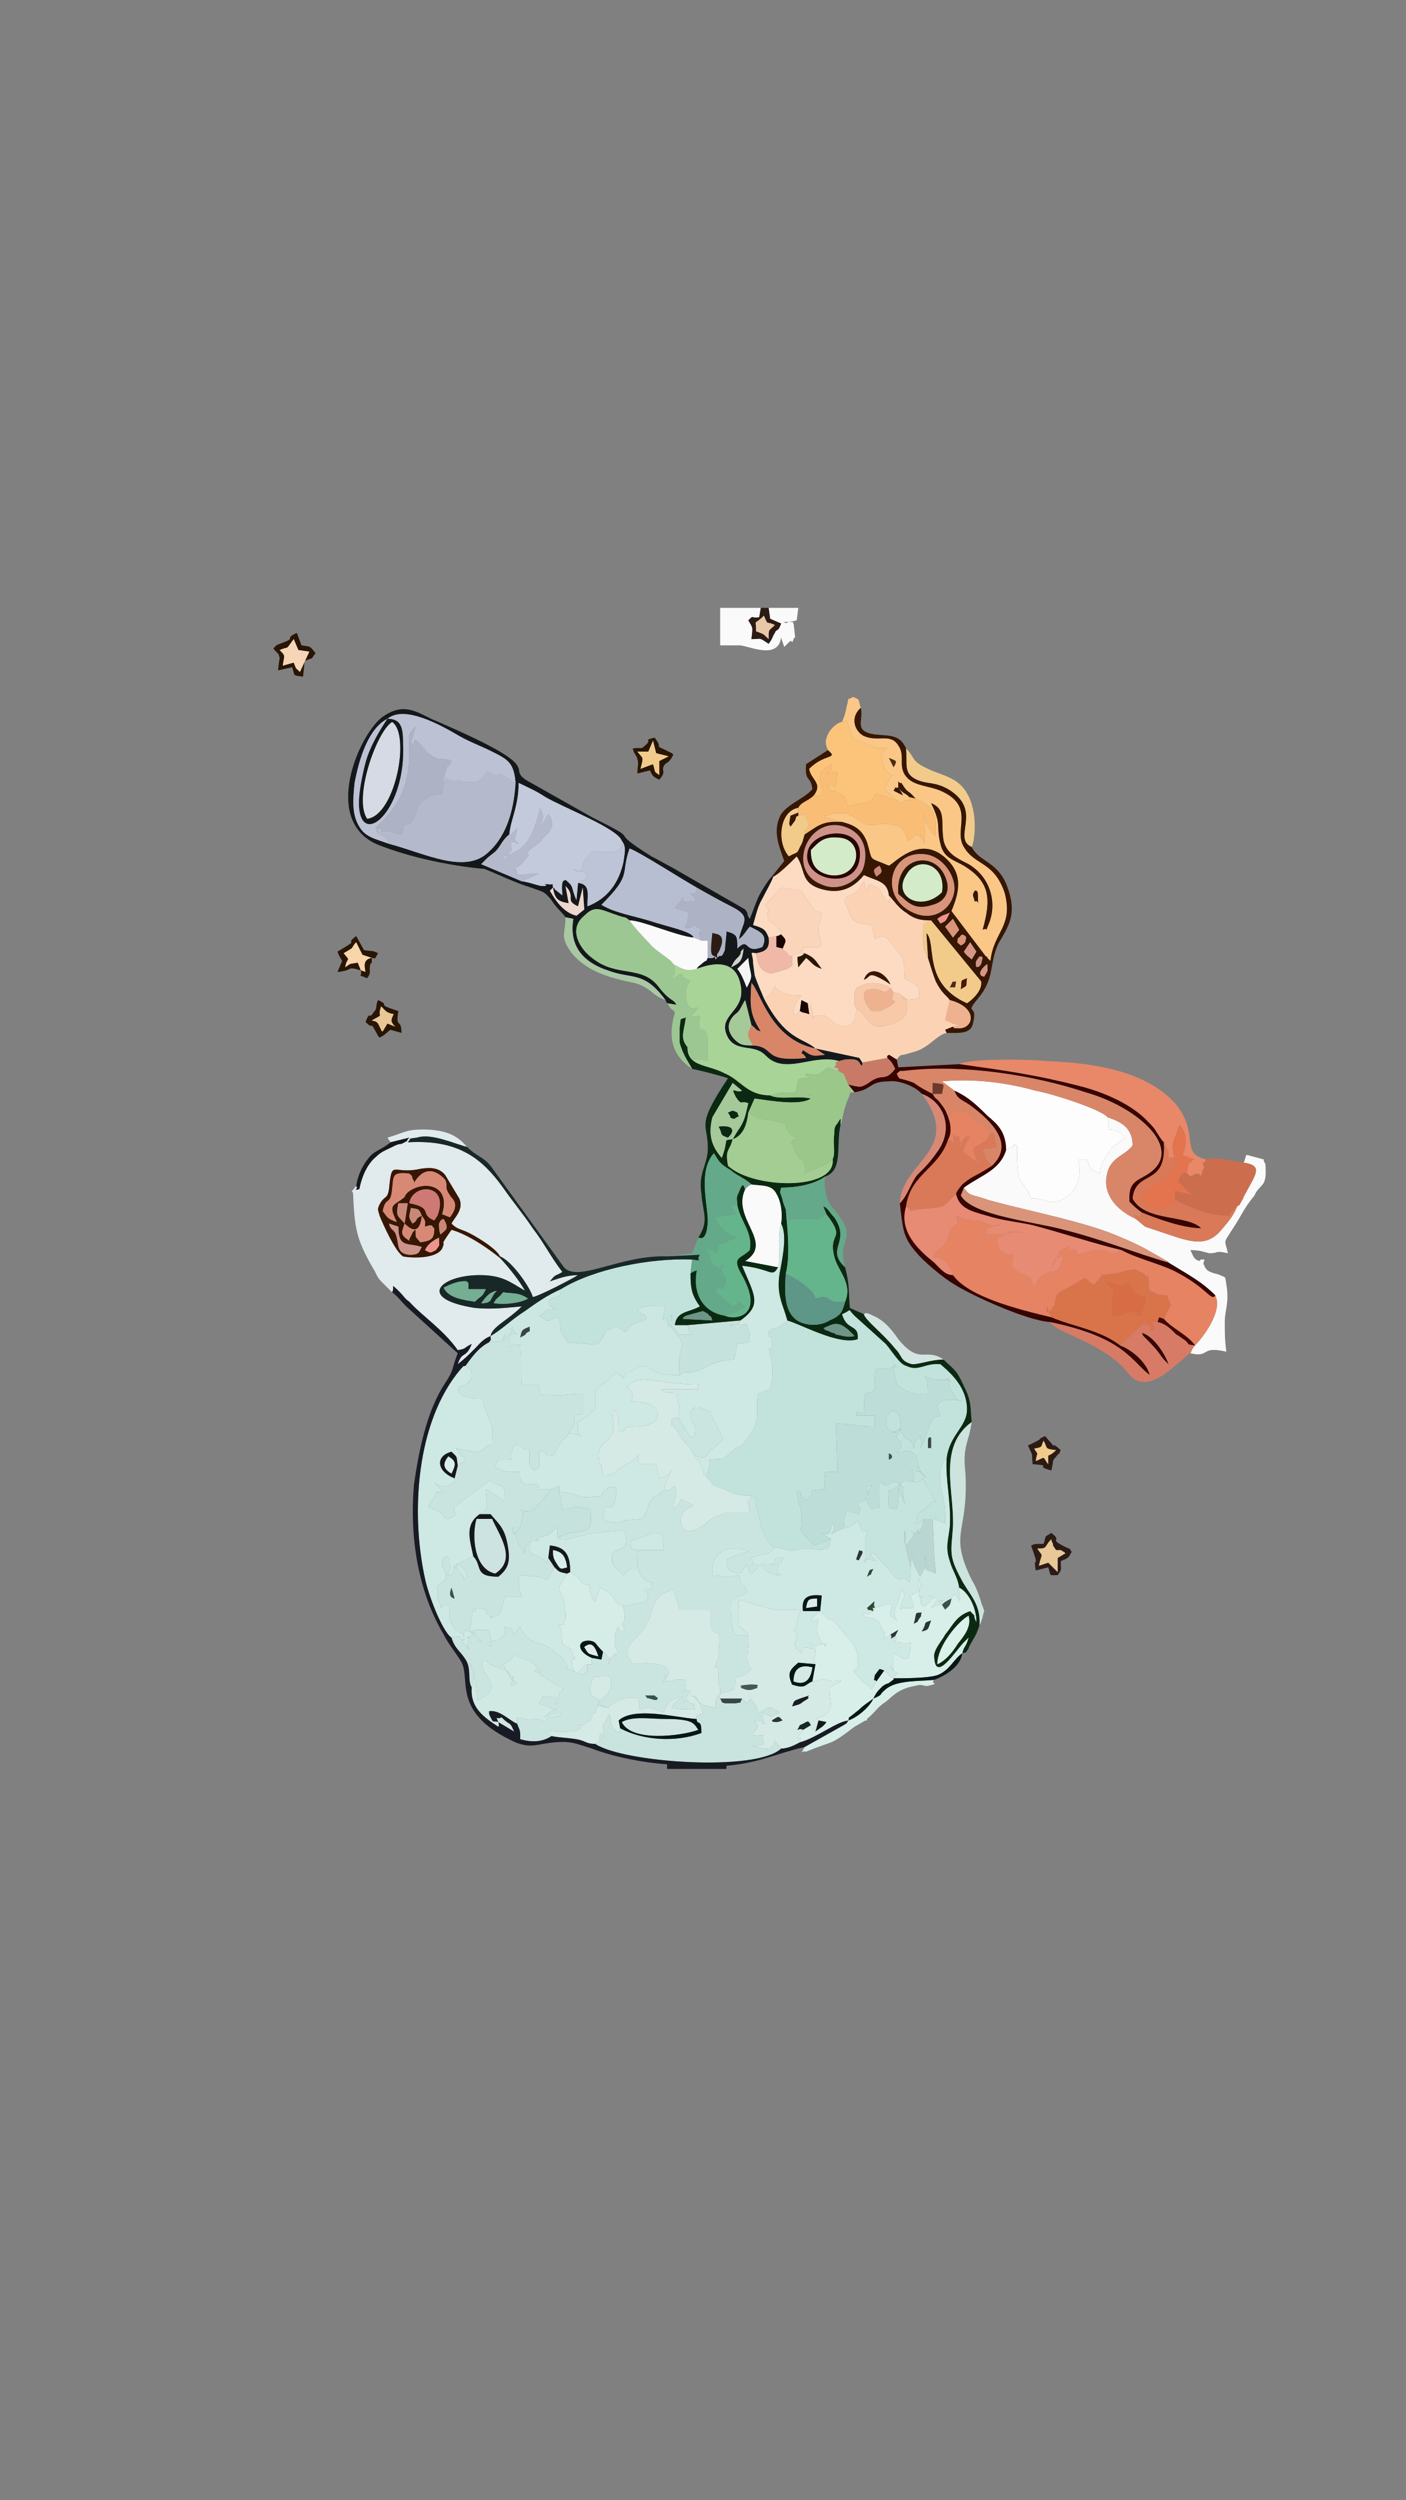 <?xml version="1.0" encoding="UTF-8"?>
<!DOCTYPE svg PUBLIC "-//W3C//DTD SVG 1.1//EN" "http://www.w3.org/Graphics/SVG/1.1/DTD/svg11.dtd">
<!-- Creator: CorelDRAW X7 -->
<svg xmlns="http://www.w3.org/2000/svg" xml:space="preserve" width="900px" height="1600px" version="1.1" style="shape-rendering:geometricPrecision; text-rendering:geometricPrecision; image-rendering:optimizeQuality; fill-rule:evenodd; clip-rule:evenodd"
viewBox="0 0 900 1600"
 xmlns:xlink="http://www.w3.org/1999/xlink">
 <rect x="0" y="0" width="900" height="1600" fill="#808080" stroke="none"/>
 <defs>
  <style type="text/css">
   <![CDATA[
    .fil67 {fill:#071715}
    .fil18 {fill:#0B2911}
    .fil14 {fill:#14181A}
    .fil87 {fill:#180401}
    .fil28 {fill:#181B24}
    .fil39 {fill:#182826}
    .fil70 {fill:#270500}
    .fil68 {fill:#281504}
    .fil93 {fill:#283736}
    .fil69 {fill:#2C1B15}
    .fil95 {fill:#2F4A35}
    .fil92 {fill:#36524B}
    .fil33 {fill:#370400}
    .fil20 {fill:#371603}
    .fil88 {fill:#374746}
    .fil82 {fill:#460600}
    .fil90 {fill:#485756}
    .fil94 {fill:#4F1505}
    .fil96 {fill:#502B11}
    .fil51 {fill:#5E9687}
    .fil32 {fill:#64A989}
    .fil38 {fill:#65B58C}
    .fil79 {fill:#6D958A}
    .fil86 {fill:#6E382A}
    .fil74 {fill:#74AE93}
    .fil25 {fill:#9BC78B}
    .fil21 {fill:#9DC792}
    .fil31 {fill:#A3CD93}
    .fil55 {fill:#A6C99A}
    .fil17 {fill:#A8D497}
    .fil64 {fill:#A9C8A4}
    .fil43 {fill:#ADB3C5}
    .fil15 {fill:#B4BACC}
    .fil30 {fill:#B8BED1}
    .fil60 {fill:#BAD6D2}
    .fil26 {fill:#BCC2D4}
    .fil52 {fill:#BDC4D7}
    .fil7 {fill:#BDDDD9}
    .fil0 {fill:#C2E3DC}
    .fil19 {fill:#C3CADC}
    .fil44 {fill:#C6E2DC}
    .fil29 {fill:#C6E4DE}
    .fil61 {fill:#C97A66}
    .fil83 {fill:#C98877}
    .fil4 {fill:#C9E4DF}
    .fil1 {fill:#CAE5E0}
    .fil42 {fill:#CC6E4D}
    .fil50 {fill:#CCE3DE}
    .fil11 {fill:#CCE7E2}
    .fil57 {fill:#CDE3E1}
    .fil71 {fill:#CE7973}
    .fil3 {fill:#CEE8E3}
    .fil59 {fill:#CF9289}
    .fil91 {fill:#CFD3C9}
    .fil62 {fill:#D1E6E2}
    .fil37 {fill:#D1E9E3}
    .fil65 {fill:#D3E5E3}
    .fil54 {fill:#D4EBCA}
    .fil47 {fill:#D5DAE5}
    .fil13 {fill:#D5EAE5}
    .fil35 {fill:#D6ECE6}
    .fil40 {fill:#D77B66}
    .fil84 {fill:#D79787}
    .fil63 {fill:#D86C45}
    .fil56 {fill:#D88976}
    .fil24 {fill:#D8EEE9}
    .fil27 {fill:#D9744A}
    .fil16 {fill:#D98668}
    .fil48 {fill:#D99479}
    .fil41 {fill:#DA7957}
    .fil72 {fill:#DBF1EC}
    .fil89 {fill:#DDEAEC}
    .fil2 {fill:#E1EAEC}
    .fil53 {fill:#E4744D}
    .fil6 {fill:#E58363}
    .fil23 {fill:#E88869}
    .fil22 {fill:#E88B74}
    .fil76 {fill:#E9C797}
    .fil81 {fill:#E9C8A8}
    .fil85 {fill:#ED958C}
    .fil77 {fill:#EED7CE}
    .fil73 {fill:#EFB291}
    .fil66 {fill:#F0B8A6}
    .fil49 {fill:#F2CB8B}
    .fil80 {fill:#F4F4F4}
    .fil75 {fill:#F6D6B7}
    .fil58 {fill:#F7C9A9}
    .fil36 {fill:#F9BD75}
    .fil78 {fill:#F9D5AA}
    .fil12 {fill:#FAC786}
    .fil9 {fill:#FAFAFA}
    .fil34 {fill:#FBC47A}
    .fil8 {fill:#FBD3B4}
    .fil45 {fill:#FBD5BB}
    .fil46 {fill:#FBFAFB}
    .fil5 {fill:#FCDBC2}
    .fil10 {fill:#FDFDFD}
   ]]>
  </style>
 </defs>
 <g id="Capa_x0020_1">
  <g id="_2212438375760">
   <path class="fil0" d="M594 923c0,7 0,2 2,4l0 -7c-1,0 -2,-1 -2,3zm12 10c-5,4 -5,16 -3,22l1 5c1,6 1,8 1,15l-7 -3c-6,-4 6,0 0,-1 0,0 0,1 0,1l-1 0 -6 0 -2 2c-1,0 1,1 -3,1 2,-7 -1,-4 8,-11 5,-3 -2,-2 5,-3l-7 -12c0,-1 0,-1 -1,-2 0,0 0,-1 0,-1 -2,2 -3,3 -7,2 1,-2 3,-3 -1,-7 11,2 2,-2 10,5l-4 -5c-3,-6 0,2 -1,-3 0,0 0,-12 -11,-9 0,0 -3,1 -3,1 7,-8 0,-8 0,-10 0,0 0,0 0,-1l3 -5c-1,0 -3,2 -4,2 -6,1 6,1 -2,0 -1,0 -2,-1 -3,-2 -4,-9 6,-16 8,-6 1,5 1,4 -1,8 1,-1 1,-1 1,-2l3 6c8,4 4,5 6,7 1,-6 0,-3 4,-8 3,10 -3,9 2,5l3 -9c4,-11 4,-8 8,-9 0,0 0,0 0,-1 -8,-11 11,-10 14,-8 -5,-1 -9,-11 -9,-12 1,-2 4,0 0,-2 -4,-2 5,0 -2,0 -7,0 5,1 -2,0 0,0 0,0 0,0 -4,0 -10,-1 -12,-3 3,2 3,7 3,12 -5,0 -8,1 -13,-2 -1,0 -1,0 -1,0 -7,-4 -6,-5 -7,-9 -3,-13 1,-6 1,-6l-9 1c-5,0 -5,-2 -5,13 -6,6 -7,-4 -7,15 -8,0 -4,-2 -5,2l12 0 0 7c-11,0 -14,-2 -25,-2l1 31c-11,0 -8,-2 -8,11 -16,1 -3,1 -12,7 -8,-5 1,-3 -6,-6 1,11 4,10 3,21 0,7 -2,3 8,14l11 -4c-2,5 2,8 -15,6 -3,0 -1,0 -4,0l-4 1c-7,1 -5,-1 -13,-2 -6,-1 -10,-17 -11,-23 -3,-11 0,-7 -4,-10 -10,1 -17,-4 -20,-5 -9,-3 -2,-1 -9,-7 1,-4 3,-5 2,-11 11,-1 8,1 14,-5 7,-6 4,0 10,-8 9,-12 6,-13 7,-29l8 -3c2,-8 2,-15 0,-22 -2,-10 1,2 1,-7 0,-11 -2,1 -2,-8 3,-3 3,0 8,-4 8,-5 1,3 4,-3 10,3 33,16 45,12 1,-10 -7,-5 -10,-16 7,-3 3,-4 8,1l20 18c5,6 9,13 13,14 8,4 12,-2 22,-1 7,6 17,15 17,29 0,11 -11,16 -13,31z"/>
   <path class="fil1" d="M421 1087c0,-1 -1,-1 -1,-1 0,0 -1,-1 -1,-1 -3,0 -3,0 -6,0 3,3 -1,1 3,2 6,2 4,0 5,0zm60 -130c4,3 1,-1 4,10 1,6 5,22 11,23 -4,7 -8,3 -15,7 3,6 -5,3 15,4 0,-5 1,-5 6,-4 -4,6 -3,0 -4,6 -1,4 -1,3 2,5 -6,0 -10,-2 -13,-7l-2 2c0,1 -1,1 -1,1 -3,4 0,0 -3,3 -3,-2 -1,-3 -3,-6 -3,4 -2,4 -5,6 -7,-2 -7,-2 -8,-9 3,-1 9,-4 14,-5 -3,-2 -7,-2 -11,-2 -18,3 -11,24 -10,17 7,1 8,2 15,0 2,10 4,5 5,11 -3,3 -4,1 -10,5 -1,7 0,15 2,22l9 1c1,8 -3,16 2,21 -5,4 -1,3 -8,5 0,0 -1,1 -1,0 0,0 -1,0 -1,1l-1 7 -9 3 0 -3c0,0 0,-1 0,-1 0,-1 -1,-2 -1,-2 0,-2 0,3 0,-3 0,-17 -4,-2 -2,-10l2 -4c0,0 0,-4 0,-4 2,-20 -3,-7 -5,-17 0,-1 0,-8 0,-10l-20 0 -4 -13c-2,1 -5,2 -7,3 -2,2 0,0 -3,3 -2,2 -1,1 -2,3 -3,6 -1,7 -6,15 -4,6 -8,8 -10,12 -4,7 0,7 2,12 5,-1 28,-2 22,8 -7,12 2,-9 -2,3 8,0 5,-2 14,-1 -1,12 -2,7 -3,8 3,-3 0,-2 6,-1l-3 5c0,0 -1,2 -1,1 0,0 -1,1 -1,2 5,-3 1,-3 5,0 5,2 1,-3 3,4 -7,0 -9,0 -15,-1 2,-5 7,-7 7,-7 -6,0 -11,4 -12,10 -8,-3 -8,-4 -16,-2l0 -1c0,0 0,-1 0,-1 1,-5 -1,-7 -10,-5 -2,0 -7,4 -8,4 -6,3 3,2 -4,1 -16,-4 12,5 -4,-2 3,-5 7,-4 8,-12 1,-7 -2,-5 -11,-5 -8,20 10,8 1,22l0 1c-1,0 -1,0 -1,0 -2,3 0,4 -4,6 -4,2 0,2 -6,2 1,1 4,2 0,3l-4 1c-14,1 -20,-2 -13,3 -6,4 -13,4 -20,2l0 -1c0,-2 0,0 0,-2 0,-3 -1,-4 -2,-7l0 -4c15,3 2,2 12,1l5 1c1,1 1,1 2,1 1,-3 -4,-2 9,-4 -1,-1 3,-4 -11,1l5 -4c6,-3 -3,1 3,-1 0,0 -1,-1 -1,0l-10 -4c5,-5 -1,-4 6,-4 9,0 3,1 5,5l2 -7c0,-1 1,-1 1,-1 0,-1 1,-1 1,-1 0,-1 0,-1 1,-1l-15 -9c0,0 -1,-1 -1,-1 -2,-6 -5,1 1,-1l-4 -5c-6,-5 -6,-2 -13,-6 -2,4 -3,4 -7,6l2 4c5,8 2,5 7,8 -2,1 -1,1 -5,2 1,0 1,-1 1,-1l1 -2c1,-8 1,2 0,-3 -1,0 -2,-2 -2,-3l-10 -4c-5,-2 -3,-3 -7,-3 -3,10 16,15 -3,25l-3 -20c-3,-5 -2,-3 -3,-5 3,7 4,9 2,17 -3,-5 0,-12 -4,-18 -3,-5 -7,-7 -9,-14 7,-1 4,-1 7,2 4,-2 -2,-2 1,2l3 3c0,-1 1,0 1,0 0,0 -3,2 -1,-5 1,-7 -4,2 3,-4 3,4 1,3 6,5 -4,-1 0,0 -3,-3 0,0 -1,-1 -1,-1 0,0 -1,-1 -1,-1 -2,-3 -4,2 -1,-2 4,4 -6,0 2,-1l7 0c1,0 1,1 1,2l1 2c1,12 -2,4 -2,4 3,-1 6,-1 8,-2l3 -3c1,-1 0,-3 0,-5 6,2 4,0 6,5l4 -5c3,10 12,10 18,13l9 7c1,1 6,9 1,6l10 4c0,0 1,1 1,0 0,0 1,1 1,1 4,-4 3,-1 3,-7 7,0 1,1 3,-4l6 1 1 -5c6,5 4,7 3,9 1,-2 1,-5 3,-6 3,-4 1,-1 2,-1 0,-1 1,0 1,-1 0,0 0,0 1,0 -3,-4 -3,-8 -2,-13 4,-9 -1,0 6,-2 -5,-9 2,2 -1,-15l15 -3c1,-7 2,-4 -2,-8 11,0 3,-1 6,-4 -10,-2 -10,-10 -10,-20 1,-1 1,-1 2,-1l15 0 -1 -9c0,-2 -5,-2 -6,-2l-14 5c0,6 -2,4 4,6 0,21 -1,5 -9,16l-6 -6c-2,-4 -1,-3 -1,-8 7,-5 11,-2 8,-14 -5,-2 -3,0 -10,0 -24,2 -29,8 -33,4 1,0 1,0 1,0 0,0 1,-1 1,-1 10,-3 -1,-1 13,-3 8,-2 6,-4 6,-14l-9 -2c-3,1 -5,2 -9,2l-2 -11c12,0 10,4 20,3 14,-1 3,1 9,-4 5,-3 -1,-3 7,-2 1,3 1,-1 0,6 -2,16 -7,-4 -8,14 4,3 0,1 5,2 5,1 9,-1 9,-1l11 -1c4,-4 3,-9 6,-12 2,-4 0,0 4,-3 4,-2 -2,0 4,-3 9,-1 1,0 7,-3 2,7 0,4 -1,15l4 -4c0,-1 1,-2 1,-3l3 2c11,4 -2,2 -3,10 -1,5 2,16 18,2 2,-1 1,-1 3,-2l6 -2c4,-2 -2,1 2,-1l15 0c-2,-14 -2,-2 1,-11z"/>
   <path class="fil2" d="M299 734c-8,-2 -23,-9 -32,-6 -7,1 -3,0 -6,3 33,-2 48,11 61,29 7,10 13,17 19,26 7,9 12,19 19,28 -5,3 -4,1 -8,6 6,-2 11,-4 18,-4 -3,2 -26,14 -29,14 -1,-5 -13,-23 -21,-26 -2,-5 -17,-14 -22,-16 -5,-2 -6,-2 -9,-5 2,-4 8,-9 5,-16l-9 -15c-4,-5 -10,-5 -16,-4 -18,4 -18,-7 -20,13 -1,6 -2,4 -5,8 -3,5 -2,5 -1,9 2,5 10,23 15,26 4,1 21,2 25,-5 3,-7 -3,1 6,-12 11,3 25,13 31,18 4,4 13,15 16,21 -10,-6 -15,-10 -29,-10 -25,0 -41,15 -3,21 11,1 19,0 30,-1 -9,9 -19,13 -20,19 -5,2 -7,5 -10,8 -5,5 -6,6 -11,10 3,-9 5,-3 9,-13 -6,3 -3,3 -9,4 -9,-13 -23,-22 -31,-31 -3,-2 -3,-3 -6,-6 -7,-7 -3,-3 -5,0l-7 -7c-3,-3 -3,-5 -5,-8 -11,-19 -12,-26 -13,-48 0,-3 -3,1 2,-5 2,2 -3,3 2,2 2,-10 6,-17 11,-21 3,-3 6,-4 10,-6 2,-1 4,-2 6,-2 6,-3 2,-1 5,-4l-12 3c0,0 -2,-3 -2,-3 11,-3 12,-6 28,-5 11,1 17,4 23,11z"/>
   <path class="fil3" d="M504 845c-3,6 4,-2 -4,3 -5,4 -5,1 -8,4 0,9 2,-3 2,8 0,9 -3,-3 -1,7 2,7 2,14 0,22l-8 3c-1,16 2,17 -7,29 -6,8 -3,2 -10,8 -6,6 -3,4 -14,5 1,6 -1,7 -2,11 -4,-4 0,0 -2,-4 -5,-12 -3,-4 -6,-10 8,4 9,-1 9,-1l10 -9 -7 -14c-4,-6 3,-2 -5,-5 -6,-3 -11,-1 -8,8 1,2 2,-1 2,6l-1 4c-6,-2 0,1 -4,-3l-6 -10c2,-8 0,-8 -1,-16 -5,0 -7,1 -10,-2l24 0 0 -3c-9,0 -15,-1 -24,-2 -13,-2 -14,-2 -22,3l2 2c3,4 2,3 1,8 1,0 16,-1 17,8 0,9 -17,8 -18,8 -8,1 2,2 -7,3 0,-15 -1,-11 -4,-14 0,6 2,13 -1,17 -5,7 -6,3 -8,12 1,12 1,3 2,7l0 2c0,0 0,0 0,0l1 4c8,0 7,-2 13,-6 6,-4 2,1 10,-7 -2,7 0,6 11,6l2 9c6,-2 4,-1 8,-5 -3,5 -4,8 -5,13 -6,3 0,1 -4,3 -4,3 -2,-1 -4,3 -3,3 -2,8 -6,12l-11 1c0,0 -4,2 -9,1 -5,-1 -1,1 -5,-2 1,-18 6,2 8,-14 1,-7 1,-3 0,-6 -8,-1 -2,-1 -7,2 -6,5 5,3 -9,4 -10,1 -8,-3 -20,-3l0 -4 -5 2 -8 0c-1,-5 0,-3 -9,-3 -3,-3 -1,0 -3,-4 0,-2 0,-3 0,-4 -7,0 -11,0 -16,-3 2,-7 1,-4 10,-5 0,-4 -1,-1 1,-6 1,-3 0,-1 3,-4 0,0 1,0 1,1l2 1c3,1 -2,1 5,2 0,7 -1,10 3,13 4,-2 3,0 3,-13 10,3 -1,4 10,3 1,-3 1,-4 3,-6 3,-5 2,-3 3,-4 4,-4 -1,3 3,-4l6 1c1,0 1,1 2,1 -3,-2 -2,-4 -2,-9l6 -4c0,-1 1,-1 1,-1 6,-4 -3,0 4,-3 0,-13 -1,-12 7,-18 9,-8 6,-6 9,-4 4,3 -1,0 2,2 4,-7 0,-2 6,-5l2 -1c0,0 1,-1 1,-1l6 -1c6,6 13,6 21,6 4,-3 4,-1 9,-2 9,-2 10,-7 26,-8l2 -10 7 -1c2,-6 0,-7 -1,-12 -8,2 -1,5 -11,1 12,0 3,1 7,-3 14,-10 9,-16 1,-35 19,2 19,8 23,1 2,-7 -1,-19 2,-28 4,7 1,22 -1,32 -2,14 2,19 5,30z"/>
   <path class="fil4" d="M291 1023l-2 -7c-1,3 -2,6 2,7zm73 -106c-4,7 1,0 -3,4 -1,1 0,-1 -3,4 -2,2 -2,3 -3,6 -11,1 0,0 -10,-3 0,13 1,11 -3,13 -4,-3 -3,-6 -3,-13 -7,-1 -2,-1 -5,-2l-2 -1c0,-1 -1,-1 -1,-1 -3,3 -2,1 -3,4 -2,5 -1,2 -1,6 -9,1 -8,-2 -10,5 5,3 9,3 16,3 0,1 0,2 0,4 2,4 0,1 3,4 9,0 8,-2 9,3l8 0 -11 13c-6,2 -6,1 -9,0 2,0 2,3 1,7 0,0 0,1 0,1l-1 3c-9,13 -3,-7 -4,3l4 10c0,1 0,1 1,1l2 3c0,-5 0,-5 4,-8 -4,11 2,6 10,14l1 -3 4 6 -5 8c0,0 -2,-1 -2,-1l-3 -1c-16,-1 -12,-3 -13,6l2 7 -11 0c-3,15 -4,11 -8,13 -6,-3 6,5 -4,-3 0,-1 2,-2 -4,-3 -5,0 -1,5 -4,0l-2 12c-2,4 5,5 -3,2 -4,7 2,3 -3,2 -3,-1 -4,-2 -5,-4 -3,-5 -2,-8 -2,-14 0,0 -1,0 -1,0 0,1 -2,0 -3,0 -6,-2 3,7 -3,-2 -2,-4 0,0 -1,-9 0,0 0,-1 0,-1l5 -4c1,-3 0,-4 0,-5 0,-1 -1,-1 -1,-2l-1 -3c0,-5 1,-3 3,-5 2,3 2,-1 2,4 0,7 2,0 -2,8 0,0 1,-1 1,-1 2,4 2,-1 3,-1 1,-1 -2,-8 5,1 3,5 1,-3 2,4 1,-2 4,0 0,-7l-3 -2c-6,-3 -1,7 -2,-1l11 -5c6,6 0,13 16,13 6,-5 8,-9 6,-20 -2,-11 -5,-13 -11,-20l-7 0c7,-3 4,-7 4,-16 0,1 1,0 2,1l3 2c5,2 7,9 7,-1 0,-7 -6,-3 -9,-8l-23 17c-2,5 5,4 -4,8 -3,0 -2,-2 -5,-4l-8 -4 4 -6c3,-4 -2,-3 6,-3 0,0 -1,-2 -1,-1l-3 -3c0,0 -1,-1 -1,-1 0,0 -1,-1 -1,-1 8,5 12,0 12,0 2,-1 1,-2 1,-3l2 -8c1,-1 2,-2 2,-2 1,1 2,-1 2,-1 0,-1 1,-1 1,-2 -4,-2 -3,-2 -6,-6 21,4 13,1 23,-3 0,-10 1,-9 -2,-16 -2,-4 -3,-8 -4,-13 -3,0 -7,0 -10,-1 -5,-1 -6,-4 -6,-6 3,-2 6,-1 8,-5 2,-2 1,-5 0,-7l-3 -2c5,-7 9,-12 15,-15l9 -1c5,-10 -5,4 3,-3 1,-2 1,0 2,-2 3,-8 1,-1 -1,-3l2 1c7,7 -1,-2 -2,6 -1,11 1,2 3,3l0 1c13,-2 1,-1 3,1 3,2 1,13 2,24l11 0c1,9 0,6 11,7 5,0 12,-1 17,-1l0 13c-11,1 0,1 -9,12z"/>
   <path class="fil3" d="M555 1009c4,-3 1,1 4,-5 -3,1 -2,0 -4,5zm-7 -11c2,0 1,2 3,-2 3,-5 -1,-3 -1,-4l-2 6zm66 18c-3,5 1,-5 0,3 0,6 1,1 0,6 -3,-9 -5,-2 -5,-2 -4,2 -4,2 -6,4 -6,-6 2,-1 -2,0 0,0 -3,1 -5,2 3,-4 3,-6 9,-4l-11 -4c5,0 4,1 0,5 -5,6 -5,-2 -4,-5l0 1c-4,-1 2,3 -2,-1 1,-4 0,-4 0,-11 1,3 5,8 -6,11 2,1 1,2 2,4 0,0 0,0 0,1 0,0 1,2 1,3l-8 0c0,0 0,1 -1,1 2,-11 5,-7 1,-13l-2 8c-4,7 -2,8 -1,12 -5,-3 -5,-3 -3,-9 0,-3 -7,0 -8,0l-3 1c-2,-4 3,-7 -5,0 2,3 -1,0 4,2 -3,2 -2,2 -7,1 3,5 2,3 4,3 5,2 6,1 8,6l1 2c2,6 2,-7 1,6 1,-1 3,-2 4,-3 2,2 -2,4 3,1 4,5 -8,3 4,4 -3,2 -2,1 -2,4 4,-6 1,-2 8,-4 -1,15 -3,11 -11,7l0 9c0,6 -5,-6 0,2 0,0 1,1 1,1l2 1c-2,0 -2,2 -3,3 -2,-2 1,1 -2,-1l-4 -4 -3 -1 -3 4c-1,7 -1,1 1,4l-3 5c0,0 0,0 0,0 -2,-2 0,0 -3,-3 0,0 -2,-1 -2,-1l-7 -8c4,-2 3,-3 3,-4 1,-5 -1,-10 -3,-13l-9 -11c-6,-8 -4,-1 -10,-8 0,0 -2,-2 -2,-2l1 -10c-10,-1 -13,2 -12,10l11 0c-3,3 -11,9 -1,5 -1,6 -2,8 1,13 6,10 3,0 4,3 -9,1 -4,0 -8,3 -9,-9 9,2 -2,0 -5,-2 -6,0 -6,3l-3 -3c0,0 0,-1 -1,-2 -1,-3 4,-9 -1,-9 0,0 0,0 0,0 4,-6 1,-8 5,-14 -7,0 -17,1 -22,-1l-17 -5c-3,3 -1,0 -1,6l0 11c2,1 2,1 3,2 2,2 1,0 3,4l-9 -1c-2,-7 -3,-15 -2,-22 6,-4 7,-2 10,-5 -1,-6 -3,-1 -5,-11 -7,2 -8,1 -15,0 -1,7 -8,-14 10,-17 4,0 8,0 11,2 -5,1 -11,4 -14,5 1,7 1,7 8,9 3,-2 2,-2 5,-6 2,3 0,4 3,6 3,-3 0,1 3,-3 0,0 1,0 1,-1l2 -2c3,5 7,7 13,7 -3,-2 -3,-1 -2,-5 1,-6 0,0 4,-6 -5,-1 -6,-1 -6,4 -20,-1 -12,2 -15,-4 7,-4 11,0 15,-7 8,1 6,3 13,2l4 -1c3,0 1,0 4,0 17,2 13,-1 15,-6l-6 -4c7,2 5,-1 7,-7l1 4c0,1 -2,4 -2,4l5 -3c2,0 0,0 3,-1 5,-1 1,0 6,-2l3 -3 3 7c4,0 0,-2 3,0 -1,8 -1,0 -1,5l0 7c0,1 0,2 0,3 0,4 1,0 -1,5 4,-3 -2,-3 8,-1 -7,-7 -4,-2 -3,-5 5,2 1,0 5,4 6,6 11,13 13,13l1 -1c6,-1 5,10 6,-7l1 -12c-1,10 2,11 5,18 5,-10 3,-3 3,-13 3,12 -4,6 7,11 0,-4 -1,-9 -1,-13l-1 -22 1 0c0,0 0,-1 0,-1 6,1 -6,-3 0,1l7 3c0,-7 0,-9 -1,-15l-1 -5c-2,-6 -2,-18 3,-22 -1,14 3,28 2,44 -1,9 -3,13 0,22 2,7 5,10 6,17z"/>
   <path class="fil3" d="M293 938c-1,-7 0,-5 -4,-9 -11,3 -9,13 2,17 0,1 1,2 -1,3 0,0 -4,5 -12,0 0,0 1,1 1,1 0,0 1,1 1,1l3 3c0,-1 1,1 1,1 -8,0 -3,-1 -6,3l-4 6 8 4c3,2 2,4 5,4 9,-4 2,-3 4,-8l23 -17c3,5 9,1 9,8 0,10 -2,3 -7,1l-3 -2c-1,-1 -2,0 -2,-1 0,9 3,13 -4,16 -10,7 -6,17 -4,27l-11 5c1,8 -4,-2 2,1l3 2c4,7 1,5 0,7 -1,-7 1,1 -2,-4 -7,-9 -4,-2 -5,-1 -1,0 -1,5 -3,1 0,0 -1,1 -1,1 4,-8 2,-1 2,-8 0,-5 0,-1 -2,-4 -2,2 -3,0 -3,5l1 3c0,1 1,1 1,2 0,1 1,2 0,5l-5 4c0,0 0,1 0,1 1,9 -1,5 1,9 6,9 -3,0 3,2 1,0 3,1 3,0 0,0 1,0 1,0 0,6 -1,9 2,14 1,2 2,3 5,4 5,1 -1,5 3,-2 8,3 1,2 3,-2l2 -12c3,5 -1,0 4,0 6,1 4,2 4,3 10,8 -2,0 4,3 4,-2 5,2 8,-13l11 0 -2 -7c1,-9 -3,-7 13,-6l3 1c0,0 2,1 2,1l5 -8c3,3 3,3 8,4 -11,17 -1,4 -1,29 -5,5 6,3 -5,4 4,3 2,5 3,12 7,4 6,3 7,10 4,-4 -2,-1 -1,3 3,12 7,0 10,0 0,6 1,3 -3,7 0,0 -1,-1 -1,-1 0,1 -1,0 -1,0l-10 -4c5,3 0,-5 -1,-6l-9 -7c-6,-3 -15,-3 -18,-13l-4 5c-2,-5 0,-3 -6,-5 0,2 1,4 0,5l-3 3c-2,1 -5,1 -8,2 0,0 3,8 2,-4l-1 -2c0,-1 0,-2 -1,-2l-7 0c-8,1 2,5 -2,1 -3,4 -1,-1 1,2 0,0 1,1 1,1 0,0 1,1 1,1 3,3 -1,2 3,3 -5,-2 -3,-1 -6,-5 -7,6 -2,-3 -3,4 -2,7 1,5 1,5 0,0 -1,-1 -1,0l-3 -3c-3,-4 3,-4 -1,-2 -3,-3 0,-3 -7,-2 -6,-4 -15,-28 -17,-38 -9,-41 -6,-100 23,-134 3,-3 0,-1 3,-2l3 2c1,2 2,5 0,7 -2,4 -5,3 -8,5 0,2 1,5 6,6 3,1 7,1 10,1 1,5 2,9 4,13 3,7 2,6 2,16 -10,4 -2,7 -23,3 3,4 2,4 6,6 0,1 -1,1 -1,2 0,0 -1,2 -2,1 0,0 -1,1 -2,2z"/>
   <path class="fil5" d="M570 630c-4,-9 -14,-12 -17,-3 5,-2 2,-6 14,1l3 2zm-1 -57c1,9 0,1 -2,4 0,0 0,-1 0,-1l-4 -7c0,0 0,0 0,0l-5 -3c-3,3 -1,-5 -3,5l-2 -6c0,0 0,-1 0,-1l-2 3c-1,2 -2,3 -2,3 -4,4 -6,2 -8,5l0 1c0,4 0,1 1,4 1,2 2,6 3,7 2,4 7,4 13,5 1,4 1,5 2,9 8,-5 9,2 14,7 4,5 5,4 5,18 5,4 11,3 9,13l-8 1c-8,-4 7,3 -3,-3 -5,-3 3,0 -5,-2l-2 -3c-5,-3 -14,-4 -19,-1 0,0 -5,0 -4,9 0,5 -1,1 1,5 0,1 1,15 -11,11 -4,-1 -5,-4 -9,-6 -5,-1 -5,1 -9,0 1,0 2,5 1,-2 -1,-5 0,-3 -3,-6l-4 -2 -1 7c-6,8 -5,-5 1,-10 -4,0 -7,0 -10,-1 -7,-3 -5,-2 -7,-5 -2,4 -2,5 -7,8 -2,-5 -4,-9 -6,-15 0,-1 -1,-7 -1,-8 0,-6 -3,-7 2,-6 1,6 2,12 10,13l10 -3c5,-3 3,-3 3,-4 0,-1 0,-1 0,-1l0 -3c4,-3 1,-1 4,-2 5,-1 -1,-4 3,1 -4,3 -4,-2 -3,8l5 -6c4,3 4,5 10,7 -4,-5 -4,-7 -11,-10 -2,-3 0,6 -1,-2 0,-1 0,-1 0,-2l6 0c8,0 3,0 6,-1l-2 -9c0,-6 1,-4 2,-12 -2,0 -4,-1 -5,-2l-7 -10c0,0 -1,-2 -1,-2l-13 -2 -10 11c4,7 1,3 1,6 2,7 1,2 7,9 2,3 2,-2 2,4 -1,0 -1,1 -3,1l-5 1c-2,-5 -3,-6 -10,-8 2,-7 3,-12 6,-17 3,-6 5,-9 7,-14 4,-2 11,-9 15,-13 6,9 2,17 16,21 14,4 22,-3 27,-9 9,4 15,4 16,13z"/>
   <path class="fil6" d="M718 800c9,5 22,8 33,13 22,11 24,20 27,16 5,10 -8,27 -13,32 -5,-7 -15,-11 -20,-17l4 -8c1,-2 1,2 0,-2l-2 -5c-7,-1 -2,1 -11,-3 -1,-2 0,-12 -2,-9 0,0 -1,-1 -2,-2 -6,-3 -5,-3 -10,-2 -7,1 1,1 -17,3 0,1 -1,2 -1,2 -1,1 -1,2 -2,2l-1 2c-5,-1 -3,-3 -7,-4l-10 6c-11,5 -7,6 -9,10 0,0 0,0 0,1 -8,13 -4,-5 -4,4l2 4c-21,-5 -53,-13 -63,-27 -1,-4 -3,-7 -5,-9 0,0 -6,-4 -8,-2 3,-7 5,-4 9,-11 2,-5 2,-9 7,-11 -1,-4 0,-5 -3,-3 11,-5 -6,0 16,1 5,1 12,6 15,2l-9 3c0,0 0,1 0,1 0,0 0,0 0,0 -1,2 0,1 -3,3l10 0c7,0 7,-1 7,-2l4 0c0,0 1,0 1,0l5 1c-7,-1 -12,0 -18,4 1,2 -1,10 11,10 -1,5 -4,8 5,12 10,4 4,4 8,8 1,-1 3,-5 4,-6 2,-2 4,-2 5,-3 6,-1 6,1 10,-10 -7,1 -6,2 -8,7 6,-9 3,-10 8,-12 5,-1 1,-5 4,1 5,-1 3,-1 5,3 19,-7 19,0 24,-1l3 -2c0,0 0,0 1,0z"/>
   <path class="fil7" d="M569 930l0 4c1,0 4,-2 0,-4zm15 18c-7,0 -4,-1 -9,2 6,3 2,0 3,5l1 8c1,-2 0,0 -1,-3l-3 -8c0,7 1,8 -1,14 -2,-1 -7,3 -5,-10 0,-5 0,-1 2,-3l6 -3c-8,-5 -7,4 -13,-1 0,0 -1,-1 -1,-1 0,23 1,15 -5,18 -5,-7 -4,-8 0,-16 -3,4 -4,-5 -2,9l-7 3c0,0 0,0 0,0 1,6 3,-2 1,7 -9,-2 -9,-5 -10,9 -3,1 -1,1 -3,1l-5 3c0,0 2,-3 2,-4l-1 -4c-2,6 0,9 -7,7l6 4 -11 4c-10,-11 -8,-7 -8,-14 1,-11 -2,-10 -3,-21 7,3 -2,1 6,6 9,-6 -4,-6 12,-7 0,-13 -3,-11 8,-11l-1 -31c11,0 14,2 25,2l0 -7 -12 0c1,-4 -3,-2 5,-2 0,-19 1,-9 7,-15 0,-15 0,-13 5,-13l9 -1c0,0 -4,-7 -1,6 1,4 0,5 7,9 0,0 0,0 1,0 5,3 8,2 13,2 0,-5 0,-10 -3,-12 2,2 8,3 12,3 0,0 0,0 0,0 7,1 -5,0 2,0 7,0 -2,-2 2,0 4,2 1,0 0,2 0,1 4,11 9,12 -3,-2 -22,-3 -14,8 0,1 0,1 0,1 -4,1 -4,-2 -8,9l-3 9c-5,4 1,5 -2,-5 -4,5 -3,2 -4,8 -2,-2 2,-3 -6,-7l-3 -6c0,1 0,1 -1,2 2,-4 2,-3 1,-8 -2,-10 -12,-3 -8,6 1,1 2,2 3,2 8,1 -4,1 2,0 1,0 3,-2 4,-2l-3 5c0,1 0,1 0,1 0,2 7,2 0,10 0,0 3,-1 3,-1 11,-3 11,9 11,9 1,5 -2,-3 1,3l4 5c-8,-7 1,-3 -10,-5 4,4 2,5 1,7z"/>
   <path class="fil8" d="M569 573c3,3 6,8 11,11 5,4 9,5 16,5 0,0 0,0 -1,0 0,0 -1,0 -1,1 0,0 -1,0 -1,0 0,0 -1,1 -1,1 0,0 0,0 -1,1l0 3c0,7 -1,12 3,18 2,6 3,10 5,15 4,8 7,9 9,12l-3 13c4,1 5,3 10,3l-5 1 -5 2c0,0 1,2 1,2 -5,1 -9,6 -14,9 -3,2 -6,3 -10,4 -6,2 -5,0 -8,4 -2,-1 -3,-2 -5,-3 -2,2 -1,-1 -1,2l-16 3 -2 -3 -28 -6c-8,-7 -19,-5 -33,-32 5,-3 5,-4 7,-8 2,3 0,2 7,5 3,1 6,1 10,1 -6,5 -7,18 -1,10 4,2 0,0 6,2l-1 -7c3,3 2,1 3,6 1,7 0,2 -1,2 4,1 4,-1 9,0 4,2 5,5 9,6 12,4 11,-10 11,-11 8,5 8,15 20,11 9,-2 15,-6 12,-16l8 -1c2,-10 -4,-9 -9,-13 0,-14 -1,-13 -5,-18 -5,-5 -6,-12 -14,-7 -1,-4 -1,-5 -2,-9 -6,-1 -11,-1 -13,-5 -1,-1 -2,-5 -3,-7 -1,-3 -1,0 -1,-4l0 -1c2,-3 4,-1 8,-5 0,0 1,-1 2,-3l2 -3c0,0 0,1 0,1l2 6c2,-10 0,-2 3,-5l5 3c0,0 0,0 0,0l4 7c0,0 0,1 0,1 2,-3 3,5 2,-4z"/>
   <path class="fil9" d="M727 780l6 5c3,1 6,2 9,3 18,6 29,11 39,0 5,-6 8,-9 11,-16 1,-1 1,0 2,-2 1,-2 2,-3 2,-4 8,-15 13,-20 0,-22 1,-1 1,-4 2,-5l11 3c0,0 0,0 0,1l1 2c1,14 -2,12 -6,18l-1 2c-8,10 -7,11 -15,23 -5,8 -4,5 -2,14 -9,-2 -5,0 -12,0 -4,-1 -6,-2 -12,-2 2,4 2,6 6,7 0,0 0,-1 1,-1 0,0 1,0 2,0 -1,4 -1,2 0,4 0,1 1,2 2,3 3,2 6,2 8,3 4,2 3,0 4,6 2,12 -1,16 -1,24 0,7 0,12 1,19 -17,-4 -10,4 -23,1 1,-2 1,-3 3,-5 5,-5 18,-22 13,-32 -9,-9 -17,-13 -30,-21 0,0 0,-1 -1,-1l-14 -8c-6,-3 -10,-5 -15,-7 -22,-10 -60,-17 -85,-24 -11,-4 -12,-2 -16,-8 11,-8 23,-11 27,-24 3,-2 1,-1 4,-2 5,-4 -3,0 3,-1 0,31 3,18 9,34 4,0 4,0 8,1 1,0 10,5 19,-6 4,-6 5,-12 3,-20l6 0c2,7 2,6 6,8 0,0 2,1 2,1 0,-5 3,-10 6,-14 0,0 1,-1 1,-2 0,0 4,-3 4,-3l4 -3c1,0 1,-1 0,-2 -1,-2 -5,-4 -9,-4l-1 -8c9,3 16,7 16,18 -6,8 -16,7 -17,23 0,12 10,20 19,24z"/>
   <path class="fil10" d="M709 715l1 8c4,0 8,2 9,4 1,1 1,2 0,2l-4 3c0,0 -4,3 -4,3 0,1 -1,2 -1,2 -3,4 -6,9 -6,14 0,0 -2,-1 -2,-1 -4,-2 -4,-1 -6,-8l-6 0c2,8 1,14 -3,20 -9,11 -18,6 -19,6 -4,-1 -4,-1 -8,-1 -6,-16 -9,-3 -9,-34 -6,1 2,-3 -3,1 -3,1 -1,0 -4,2 0,-12 -6,-17 -12,-22 -6,-6 -12,-12 -21,-16l-8 -6c21,-2 42,1 60,6 11,2 42,12 46,17z"/>
   <path class="fil11" d="M333 856c1,-1 3,-1 4,-3 3,-2 2,0 2,-4 -5,2 -5,2 -6,7zm99 -8l8 0c2,5 0,3 3,6 -14,0 -4,2 -14,-6 0,1 1,1 1,2l4 5c6,7 -1,8 1,25 -8,0 -15,0 -21,-6l-6 1c0,0 -1,1 -1,1l-2 1c-6,3 -2,-2 -6,5 -3,-2 2,1 -2,-2 -3,-2 0,-4 -9,4 -8,6 -7,5 -7,18 -7,3 2,-1 -4,3 0,0 -1,0 -1,1l-6 4c0,5 -1,7 2,9 -1,0 -1,-1 -2,-1l-6 -1c9,-11 -2,-11 9,-12l0 -13c-5,0 -12,1 -17,1 -11,-1 -10,2 -11,-7l-11 0c-1,-11 1,-22 -2,-24 -2,-2 10,-3 -3,-1l0 -1c-2,-1 -4,8 -3,-3 1,-8 9,1 2,-6l-2 -1c2,2 4,-5 1,3 -1,2 -1,0 -2,2 -8,7 2,-7 -3,3l-9 1c2,-3 1,0 1,-4 7,-4 14,-11 22,-16 7,-5 14,-10 23,-14 0,7 -3,3 -8,8 1,4 3,4 5,5 -9,0 -5,1 -11,4l5 3c3,1 5,-3 7,-2 4,2 0,-3 1,1 1,3 0,3 1,8 1,2 2,3 4,7l13 1c7,1 7,0 9,-3 6,-9 0,-3 9,-8 5,1 3,3 7,3 3,-6 8,-5 13,-8 -2,-5 -4,-2 -6,-6 5,-3 10,-2 18,-2l-2 9c1,-1 1,-2 2,-1l2 4c0,-1 0,0 0,1l2 -8c0,14 -1,4 2,7z"/>
   <path class="fil12" d="M624 570c-2,3 -1,3 0,7 3,-2 2,6 2,-4 0,-4 -2,-3 -2,-3zm5 25c4,-2 1,3 4,-4 5,-12 2,-29 -13,-38 -8,-4 -14,-7 -16,-15 -2,-12 2,-20 -8,-24 7,14 3,14 6,26 2,9 8,10 15,14 16,10 18,20 12,41zm-54 -91c-4,1 0,-3 -3,2l6 3c-1,-2 -1,-2 -3,-5zm-3 -13c3,-5 1,-4 -3,-6l3 6zm-21 -38c-7,6 -4,15 2,18 9,4 17,-2 22,6 5,7 -1,14 6,21 5,5 14,5 21,8 23,10 8,25 15,36 7,12 19,9 26,29 6,22 -7,25 -9,44l-2 -2c0,-1 -1,-1 -1,-1l-22 -29c6,-14 7,-25 -5,-35 -16,-13 -31,4 -35,6 -14,-6 -10,-2 -14,-15 -3,-8 -8,-11 -16,-13l-11 -3c0,-1 1,-1 1,-1 18,-6 19,6 29,6 5,0 7,-2 14,0 6,1 7,3 9,10 7,-3 3,-5 7,-3 4,1 -2,-4 4,5 -1,-7 1,-8 0,-14l-1 -5c2,3 1,5 5,11 1,1 1,2 1,2 1,-1 1,1 2,1 0,-13 0,-18 -11,-23l-2 -1c-6,-7 -4,-2 -9,-10 -2,1 -2,-4 -2,3 3,4 4,3 7,6 1,4 3,2 -3,2 -2,3 0,2 -4,1 0,0 -1,-1 -1,-1l-8 -7 3 -6c2,-4 4,-2 2,-3 -5,-2 -6,-6 -7,-13l4 -5c-1,1 -4,1 -4,1 0,0 -1,0 -1,0 0,0 -1,0 -1,0l-15 -6c-1,0 -2,-2 -2,-3l-3 -9 -3 1c2,-5 2,-5 3,-10 2,-7 -1,-3 4,-6 5,2 3,1 5,7z"/>
   <path class="fil13" d="M461 1084c-3,2 -3,5 -3,9 -7,-2 -6,0 -12,-5 -4,-3 4,-1 -4,-3 6,2 4,2 7,8 2,4 -2,1 2,3l-5 2c0,0 0,2 -1,2 -13,-1 -39,-8 -49,1l1 5c0,1 0,6 -5,-1 -1,-1 -1,-6 -2,-8 -4,8 -5,5 -3,13 0,0 0,0 0,0 -2,6 1,-2 -3,0 0,8 0,3 -3,6 -6,0 -6,-2 -12,-3 -6,-1 -11,-1 -16,-2 -7,-5 -1,-2 13,-3l4 -1c4,-1 1,-2 0,-3 6,0 2,0 6,-2 4,-2 2,-3 4,-6 0,0 0,0 1,0l0 -1c9,-14 -9,-2 -1,-22 9,0 12,-2 11,5 -1,8 -5,7 -8,12 16,7 -12,-2 4,2 7,1 -2,2 4,-1 1,0 6,-4 8,-4 9,-2 11,0 10,5 0,0 0,1 0,1l0 1c8,-2 8,-1 16,2 1,-6 6,-10 12,-10 0,0 -5,2 -7,7 6,1 8,1 15,1 -2,-7 2,-2 -3,-4 -4,-3 0,-3 -5,0 0,-1 1,-2 1,-2 0,1 1,-1 1,-1l3 -5c-6,-1 -3,-2 -6,1 1,-1 2,4 3,-8 -9,-1 -6,1 -14,1 4,-12 -5,9 2,-3 6,-10 -17,-9 -22,-8 -2,-5 -6,-5 -2,-12 2,-4 6,-6 10,-12 5,-8 3,-9 6,-15 1,-2 0,-1 2,-3 3,-3 1,-1 3,-3 2,-1 5,-2 7,-3l4 13 20 0c0,2 0,9 0,10 2,10 7,-3 5,17 0,0 0,4 0,4l-2 4c-2,8 2,-7 2,10 0,6 0,1 0,3 0,0 1,1 1,2 0,0 0,1 0,1l0 3z"/>
   <path class="fil14" d="M481 656l-4 -16c-2,3 -3,6 -5,8 0,0 -11,7 -2,17 4,4 6,4 12,4 15,1 5,11 34,8 -3,-5 -4,-1 -2,-5 6,4 6,4 14,3l-6 -4c-29,-6 -35,-36 -41,-42 -1,15 -1,20 6,31 -4,-1 -2,-1 -6,-4zm-3 -24c5,-9 2,-7 1,-19l-7 7c3,4 4,7 6,12zm-2 -25c-4,4 0,1 -3,5 -3,3 -3,3 -5,7 6,-3 7,-4 8,-12zm-122 -39l-2 2c4,7 9,14 17,16l5 -4 -1 -14 -3 12c-9,-4 -1,-6 -8,-13l2 11c-7,-1 -9,-3 -10,-10zm44 -30c-3,-8 -37,-21 -49,-28 -6,-4 -11,-6 -17,-9 0,15 -5,23 -6,33 -5,4 -5,7 -9,11l-5 4c-2,2 -2,2 -4,4l26 11c3,0 11,3 13,3 7,0 -3,-2 5,-1 4,0 1,-2 2,2 1,0 1,1 1,1l5 4c-1,-11 1,-9 2,-10 6,5 3,4 7,13l1 -11c8,1 6,7 6,15 13,-5 20,-15 23,-28 1,-7 2,-10 -1,-14zm-68 -37c-1,-13 -5,-15 -15,-20 -8,-4 -14,-6 -21,-10 -12,-7 -35,-20 -46,-11 -12,6 -18,25 -21,41 -1,10 -2,20 3,28 4,7 11,8 19,11 23,6 49,20 64,5 12,-11 16,-28 17,-44zm164 60l1 0c-2,5 -4,8 -7,14 -3,5 -4,10 -6,17 7,2 8,3 10,8 1,7 -2,9 -8,10 -5,-1 -2,0 -2,6 0,1 1,7 1,8 2,6 4,10 6,15 14,27 25,25 33,32l28 6 2 3 0 2c-3,-1 0,-5 -11,-4l-4 1c-14,-4 -28,5 -40,1 -8,-3 -6,-7 -16,-9 -8,-1 -12,-2 -15,-7 -8,-15 12,-16 8,-34 -4,-21 -27,-10 -28,-10 1,-2 2,-2 4,-4 4,-3 1,1 3,-3 6,1 4,-3 5,1 4,-5 3,1 6,-6 0,-2 1,-9 1,-12 7,2 7,3 7,11 8,-8 4,4 16,-1 4,-8 -2,-10 -8,-13 -2,2 -4,6 -7,8 2,-11 9,-14 -5,-21 -6,-3 -15,-8 -22,-12 -9,-5 -37,-23 -43,-25 -6,17 2,16 -18,36 8,5 20,7 30,10 12,4 28,7 29,11 -11,-1 -33,-11 -41,-11 -4,-3 -1,-1 -7,-3 -12,-4 -15,-7 -22,0 -11,9 -2,22 5,27 16,13 32,4 43,19 7,9 9,7 11,11l-6 -1 -1 -2c-14,-19 -21,-13 -37,-19 -15,-5 -25,-15 -22,-33l-5 -1c-2,-3 -6,-6 -9,-11 -5,-6 -5,-5 -13,-8 -10,-3 -20,-8 -30,-12 -2,0 -36,-3 -67,-15 -39,-15 -12,-74 3,-83 12,-8 20,-3 30,2 82,35 43,30 64,41l39 22c36,18 6,5 38,25 4,2 9,5 13,7l47 27c3,4 0,2 3,6 2,-5 4,-11 6,-15 2,-4 6,-10 8,-12z"/>
   <path class="fil13" d="M494 1101c1,0 -1,1 3,1 2,0 3,-1 4,-1 -3,-3 -2,-3 -7,0zm24 -16c-12,4 -9,3 -11,7 3,-1 5,-1 7,-3 7,-4 1,-2 4,-4zm-33 -5c-2,-1 4,-2 -5,-2 -11,1 -3,1 -6,2 5,2 6,2 11,0zm36 -25c2,8 1,-6 1,3 -1,5 -1,-1 -1,4 0,6 -1,-2 1,3l-11 -1c-6,5 -7,7 -4,14 9,3 8,0 13,-2 2,0 4,-1 5,-1 5,-1 5,2 14,0 -1,0 -1,0 -1,1l-7 4c0,8 2,11 0,14 -6,9 -12,3 -7,7 -1,3 -1,4 -2,7 -1,-1 -1,-2 -2,-1 0,0 0,-1 0,-1 -1,0 -1,-2 -1,-2 -2,-4 -2,-2 -7,0 -3,6 -1,1 2,3 0,0 -1,1 -1,2l-3 3c5,1 2,-2 2,3 -2,1 -7,4 -12,4l-4 -5c-1,0 2,9 -15,3 3,1 4,0 8,-1 -3,-7 4,-6 -8,-5l3 -4c2,-4 1,-1 -1,-6 15,2 -1,3 6,2 0,-1 -1,-6 -1,-7 7,3 4,3 11,0 -1,-1 -2,-2 -2,-1l-3 -2c-3,-1 -4,1 -8,3 0,1 -1,1 -1,2 0,-5 0,-5 -3,-9 -2,-3 -1,-2 -4,1l-3 -3 -14 0c-1,-3 -2,-1 0,-3l9 -3 1 -7c0,-1 1,-1 1,-1 0,1 1,0 1,0 7,-2 3,-1 8,-5 -5,-5 -1,-13 -2,-21 -2,-4 -1,-2 -3,-4 -1,-1 -1,-1 -3,-2l0 -11c0,-6 -2,-3 1,-6l17 5c5,2 15,1 22,1 -4,6 -1,8 -5,14 0,0 0,0 0,0 5,0 0,6 1,9 1,1 1,2 1,2l3 3c0,-3 1,-5 6,-3 11,2 -7,-9 2,0z"/>
   <path class="fil13" d="M434 907l-4 1c0,10 -1,0 3,7l3 5c3,4 6,6 8,11 3,6 1,-2 6,10 2,4 -2,0 2,4 7,6 0,4 9,7 3,1 10,6 20,5 -3,9 -3,-3 -1,11l-15 0c-4,2 2,-1 -2,1l-6 2c-2,1 -1,1 -3,2 -16,14 -19,3 -18,-2 1,-8 14,-6 3,-10l-3 -2c0,1 -1,2 -1,3l-4 4c1,-11 3,-8 1,-15 -6,3 2,2 -7,3 1,-5 2,-8 5,-13 -4,4 -2,3 -8,5l-2 -9c-11,0 -13,1 -11,-6 -8,8 -4,3 -10,7 -6,4 -5,6 -13,6l-1 -4c0,0 0,0 0,0l0 -2c-1,-4 -1,5 -2,-7 2,-9 3,-5 8,-12 3,-4 1,-11 1,-17 3,3 4,-1 4,14 9,-1 -1,-2 7,-3 1,0 18,1 18,-8 -1,-9 -16,-8 -17,-8 1,-5 2,-4 -1,-8l-2 -2c8,-5 9,-5 22,-3 9,1 15,2 24,2l0 3 -24 0c3,3 5,2 10,2 1,8 3,8 1,16z"/>
   <path class="fil0" d="M442 815c0,10 1,14 6,21 -7,4 -15,3 -16,12 -3,-3 -2,7 -2,-7l-2 8c0,-1 0,-2 0,-1l-2 -4c-1,-1 -1,0 -2,1l2 -9c-8,0 -13,-1 -18,2 2,4 4,1 6,6 -5,3 -10,2 -13,8 -4,0 -2,-2 -7,-3 -9,5 -3,-1 -9,8 -2,3 -2,4 -9,3l-13 -1c-2,-4 -3,-5 -4,-7 -1,-5 0,-5 -1,-8 -1,-4 3,1 -1,-1 -2,-1 -4,3 -7,2l-5 -3c6,-3 2,-4 11,-4 -2,-1 -4,-1 -5,-5 5,-5 8,-1 8,-8 21,-13 57,-20 84,-19l-1 9z"/>
   <path class="fil15" d="M330 501c-1,16 -5,33 -17,44 -15,15 -41,1 -64,-5 -2,-5 -7,-6 -7,-7 -1,-1 -1,-1 -2,-1l4 0 4 0c4,0 -1,-1 3,0 1,1 0,1 6,2l2 -8c1,1 -3,3 3,1 7,-3 0,-17 21,-19l1 -6 1 -4c6,2 0,2 8,2 0,0 0,-1 0,-1l2 1c1,0 2,0 3,0 8,2 10,-1 14,-6 6,2 2,2 5,2 3,0 2,-2 8,2 4,2 -1,1 5,3z"/>
   <path class="fil16" d="M597 700l6 0c1,-7 3,-6 -6,-7l0 7zm134 76c-4,5 8,5 -3,2 -1,0 -1,-1 -2,-1l1 3c-9,-4 -19,-12 -19,-24 1,-16 11,-15 17,-23 0,-11 -7,-15 -16,-18 -4,-5 -35,-15 -46,-17 -18,-5 -39,-8 -60,-6l8 6c2,6 6,6 11,10 12,9 28,24 13,38 -1,-1 -1,-1 -1,-1l-2 -2c0,-1 0,-1 -1,-1 0,-1 0,-1 0,-2l-2 -4c0,-1 3,-1 3,-1l6 -1 -2 -9c-5,1 2,2 -6,-4l-4 -2c0,-1 0,-1 -1,-1l-7 -7c-6,-4 -4,-3 -3,-5 3,1 1,2 2,5 -3,1 -6,0 -6,0 -3,1 3,-4 -1,1l-3 3c-2,-5 -2,-5 -5,-9 -3,-4 -3,-2 -5,-6 -4,-2 -8,-4 -12,-7 -10,-4 -9,-1 -11,-6 4,-3 0,-1 7,-2 36,-4 81,3 114,14 32,9 61,34 43,50 -8,7 -16,5 -15,20 3,3 4,4 8,7z"/>
   <path class="fil17" d="M537 679c-6,3 1,-1 -3,4 8,2 -3,0 6,4 -3,-1 -5,-2 -10,-4 -8,6 -5,5 -14,4 -1,2 0,1 3,3 -5,0 -4,-1 -8,1l-1 4c-1,8 -1,-1 0,5l10 1c-8,-2 -20,-3 -27,0 -15,0 -19,-10 -29,-14 -11,-6 -24,-4 -24,-17l3 8c1,0 3,0 4,0 0,0 1,0 1,0 0,0 1,0 1,0l4 1 0 -15c-3,-12 -6,3 -5,-14l-6 1c0,0 0,0 0,0l4 -5c1,-1 1,-1 1,-1 0,0 -1,0 -1,0 -3,0 -5,2 -7,-6 0,-4 0,-9 3,-11l-5 -3c0,-1 0,-1 -1,-1 0,0 0,-1 0,-1l-6 4c2,-5 3,-5 1,-10 6,3 8,5 15,3 1,0 24,-11 28,10 4,18 -16,19 -8,34 3,5 7,6 15,7 10,2 8,6 16,9 12,4 26,-5 40,-1z"/>
   <path class="fil18" d="M620 1034c-6,3 -20,19 -20,31 5,-2 10,-8 13,-13 4,-5 9,-11 7,-18zm-73 -179c-10,-11 -13,-8 -20,-5 0,0 1,0 1,1l3 1c1,1 4,1 4,2 6,1 7,2 12,1zm-78 -126l3 -5c5,-7 5,-10 7,-18 -5,-2 -4,2 -8,-4 -4,-8 0,-2 4,-4l-6 -5 -13 22c-3,12 0,19 6,26 5,-13 0,-11 7,-12zm-29 -59c0,13 13,11 24,17 10,4 14,14 29,14 6,3 18,0 26,2 -7,5 -28,1 -36,0l-4 9c-1,9 -4,15 -10,17 -2,8 -5,6 -3,17 16,15 69,16 67,-4 2,-5 0,-9 1,-16 0,-3 0,-5 2,-7 3,-5 2,-3 2,1 -3,13 2,29 -10,33 -7,5 -18,7 -28,7 -1,5 -1,1 1,8 0,1 2,6 2,6 1,12 3,29 0,41 -1,13 -1,26 9,31 7,3 14,2 19,-1 7,-3 8,-5 10,-12 5,-12 -5,-20 -7,-29 -4,-16 8,-10 -5,-27l-2 -5c3,1 4,4 7,7 11,16 -6,20 7,32 3,12 2,14 3,26l9 4c1,4 12,12 20,22 5,5 3,8 11,10 5,0 12,-3 20,-3 7,7 8,6 13,17 5,10 4,13 5,23 -22,16 -11,44 -12,67 -1,16 -3,18 5,33 5,10 13,16 12,30 -1,3 -2,6 -4,9 -1,2 -3,5 -3,6 -3,4 -1,2 -4,3 1,-5 2,-3 4,-10 -2,2 -1,1 -3,3 -5,5 -18,26 -19,10 -1,-5 5,-11 7,-15 5,-6 7,-12 16,-15 5,5 1,1 4,7 0,-9 -5,-19 -11,-22 -1,-7 -4,-10 -6,-17 -3,-9 -1,-13 0,-22 1,-16 -3,-30 -2,-44 2,-15 13,-20 13,-31 0,-14 -10,-23 -17,-29 -10,-1 -14,5 -22,1 -4,-1 -8,-8 -13,-14l-20 -18c-5,-5 -1,-4 -8,-1 3,11 11,6 10,16 -12,4 -35,-9 -45,-12 -3,-11 -7,-16 -5,-30 2,-10 5,-25 1,-32 1,-6 0,-14 -3,-19 -3,-6 -9,-5 -16,-6 -4,-4 -10,-6 -13,-9 -7,-4 -8,-6 -11,-11 -11,12 -3,36 -4,45 -1,12 -5,9 -6,9 7,-11 3,-15 2,-28 -2,-13 3,-17 4,-27 1,-19 -9,-14 13,-47 -6,-2 -18,-5 -23,-6 -2,-4 -6,-9 -8,-17 0,-2 0,-7 0,-9 1,-8 0,-5 4,-7 -1,9 -4,13 1,19z"/>
   <path class="fil19" d="M398 538c2,11 -15,6 -18,7 -2,0 -5,5 -6,6 -1,1 -1,11 -7,5 3,2 5,1 9,3 -2,7 -1,2 -6,6l-1 11c-4,-9 -1,-8 -7,-13 -1,1 -3,-1 -2,10l-5 -4c0,0 0,-1 -1,-1 -1,-4 2,-2 -2,-2 -8,-1 2,1 -5,1 -2,0 -10,-3 -13,-3l11 -5c-14,0 -13,4 -15,-4 1,1 6,-4 7,-6 4,-4 -4,-1 6,-8 3,-3 1,0 4,-4 0,0 5,-5 5,-5 0,-1 0,-2 1,-2 1,-3 0,-7 -2,-9l-4 7c0,-7 2,-4 -1,-10 0,0 0,-1 0,-1 -2,3 -3,21 -16,28 -5,3 -6,1 -8,5 1,0 2,0 3,-3 2,-4 3,0 2,-8 3,-1 3,1 5,1 -4,-4 -2,-2 -1,-10l-4 4c-3,2 2,4 -1,0 1,-10 6,-18 6,-33 6,3 11,5 17,9 12,7 46,20 49,28z"/>
   <path class="fil20" d="M630 625c3,-5 2,-3 2,-8 -2,1 -8,7 -2,8zm-3 -13c-2,3 -3,3 -2,7 1,-1 1,1 3,-2 2,-7 0,-4 -1,-5zm-6 -9l-4 6c2,3 3,3 5,5l3 -5 -4 -6zm-8 -1c-1,1 1,2 2,3 0,0 3,-1 3,-3 1,-3 0,-3 -2,-4 -2,2 1,-2 -2,2 -1,0 -1,1 -1,2zm-3 -14l-5 5 5 7 4 -5 -4 -7zm-8 3c4,-2 3,-1 6,-7 -4,2 -4,1 -8,4l2 3zm-8 -44c-25,-5 -33,29 -7,38 12,4 23,-4 24,-16 0,-10 -8,-20 -17,-22zm-31 7c-3,2 -5,2 -2,7 4,-3 4,-3 2,-7zm-20 -24c-25,-11 -41,27 -17,36 11,5 22,-2 26,-9 3,-7 4,-21 -9,-27zm37 -51c1,10 -2,16 7,20 7,3 11,1 20,6 23,14 2,31 15,37 5,10 17,9 23,26 6,17 1,24 -6,36 -6,13 -2,22 -13,35 -9,11 0,3 -3,15 -1,8 -9,7 -17,7 0,0 -1,-2 -1,-2l5 -2c1,1 0,1 3,1 10,1 14,-13 -5,-18 -2,-3 -5,-4 -9,-12 -2,-5 -3,-9 -5,-15l-1 -16c7,7 -3,32 26,45 3,-2 10,-8 9,-14l-32 -39c-7,0 -11,-1 -16,-5 -5,-3 -8,-8 -11,-11 -1,-9 -7,-9 -16,-13 -5,6 -13,13 -27,9 -14,-4 -10,-12 -16,-21 -4,4 -11,11 -15,13l-1 0 8 -10c-3,-9 -8,-19 -2,-30 5,-7 15,-10 20,-16 -1,-9 -5,-4 -4,-16l14 -9c7,6 -2,2 -12,12 1,7 9,9 3,17 -4,4 -8,4 -10,8 -12,2 -14,22 -6,31 5,-3 5,-1 7,-6 2,-3 2,-5 3,-8 8,-5 11,-9 24,-8 8,2 13,5 16,13 4,13 0,9 14,15 4,-2 19,-19 35,-6 12,10 11,21 5,35l22 29c0,0 1,0 1,1l2 2c2,-19 15,-22 9,-44 -7,-20 -19,-17 -26,-29 -7,-11 8,-26 -15,-36 -7,-3 -16,-3 -21,-8 -7,-7 -1,-14 -6,-21 -5,-8 -13,-2 -22,-6 -6,-3 -9,-12 -2,-18 2,8 -5,15 9,17 10,1 16,0 20,9z"/>
   <path class="fil21" d="M403 589c0,1 10,12 13,15 4,5 14,10 15,13 2,5 1,5 -1,10l6 -4c0,0 0,1 0,1 1,0 1,0 1,1l5 3c-3,2 -3,7 -3,11 2,8 4,6 7,6 0,0 1,0 1,0 0,0 0,0 -1,1l-4 5c0,0 0,0 0,0l6 -1c-1,17 2,2 5,14l0 15 -4 -1c0,0 -1,0 -1,0 0,0 -1,0 -1,0 -1,0 -3,0 -4,0l-3 -8c-5,-6 -2,-10 -1,-19 -4,2 -3,-1 -4,7 0,2 0,7 0,9 2,8 6,13 8,17 -12,-8 -16,-19 -11,-36 -1,-2 -1,-1 -3,-3 -2,-3 1,1 -2,-3l6 1c-2,-4 -4,-2 -11,-11 -11,-15 -27,-6 -43,-19 -7,-5 -16,-18 -5,-27 7,-7 10,-4 22,0 6,2 3,0 7,3z"/>
   <path class="fil22" d="M718 800c-1,0 -1,0 -1,0l-3 2c-5,1 -5,-6 -24,1 -2,-4 0,-4 -5,-3 -3,-6 1,-2 -4,-1 -5,2 -2,3 -8,12 2,-5 1,-6 8,-7 -4,11 -4,9 -10,10 -1,1 -3,1 -5,3 -1,1 -3,5 -4,6 -4,-4 2,-4 -8,-8 -9,-4 -6,-7 -5,-12 -12,0 -10,-8 -11,-10 6,-4 11,-5 18,-4l-5 -1c0,0 -1,0 -1,0l-4 0c0,1 0,2 -7,2l-10 0c3,-2 2,-1 3,-3 0,0 0,0 0,0 0,0 0,-1 0,-1l9 -3c-3,4 -10,-1 -15,-2 -22,-1 -5,-6 -16,-1 3,-2 2,-1 3,3 -5,2 -5,6 -7,11 -4,7 -6,4 -9,11 2,-2 8,2 8,2 2,2 4,5 5,9 -5,0 -8,-4 -12,-8 -10,-8 -23,-20 -18,-36 6,4 0,3 7,2 11,-1 16,-1 19,-4l6 -6c2,9 9,11 20,14 9,3 20,4 29,6 19,5 40,12 57,16z"/>
   <path class="fil4" d="M461 1087c2,3 0,2 3,3 1,0 6,0 7,0 4,-1 2,1 4,-3l3 3c3,-3 2,-4 4,-1 3,4 3,4 3,9 0,-1 1,-1 1,-2 4,-2 5,-4 8,-3l3 2c0,-1 1,0 2,1 -7,3 -4,3 -11,0 0,1 1,6 1,7 -7,1 9,0 -6,-2 2,5 3,2 1,6l-3 4c12,-1 5,-2 8,5 -4,1 -5,2 -8,1 17,6 14,-3 15,-3l4 5c-16,15 -101,9 -119,-3 3,-3 3,2 3,-6 4,-2 1,6 3,0 0,0 0,0 0,0 -2,-8 -1,-5 3,-13 1,2 1,7 2,8 5,7 5,2 5,1 15,8 36,9 52,3 0,-9 -2,-5 -3,-8 0,-1 0,-1 -1,-1 1,0 1,-2 1,-2l5 -2c-4,-2 0,1 -2,-3 -3,-6 -1,-6 -7,-8 8,2 0,0 4,3 6,5 5,3 12,5 0,-4 0,-7 3,-9 -2,2 -1,0 0,3z"/>
   <path class="fil23" d="M772 742c-3,6 -2,-2 -2,3 0,3 2,-2 0,4 -3,9 1,-2 -8,4l-2 -2c0,0 0,-1 0,-1 0,0 0,-1 0,-1 2,-8 -1,-2 2,-5l2 -2c0,0 1,0 1,0 -4,-2 1,1 -3,-1 -10,-4 6,3 -3,-1l-2 -1c3,-7 3,-14 -2,-19l-3 8c-2,4 -2,8 0,13 -3,-1 -2,0 -4,0 0,-1 0,-3 0,-4l-3 -6c-2,-2 -3,-4 -5,-7 -1,-2 -3,-4 -5,-6 -10,-11 -28,-19 -44,-23 -27,-7 -48,-10 -77,-14 7,-4 49,-3 55,-2 30,1 65,6 84,28 15,19 2,31 19,35z"/>
   <path class="fil24" d="M543 1101c6,-2 14,-9 16,-14 -4,3 -6,4 -9,7l-5 4c-3,2 -1,1 -2,3zm18 -25l5 -7 4 4c3,2 0,-1 2,1 0,1 1,0 -3,3 -2,1 -1,0 -4,2 -3,3 -4,4 -6,8 7,-3 3,-2 8,-6 7,-6 22,-5 31,-6 -3,3 5,2 -5,4 -5,-1 -3,-1 -8,0 -11,2 -15,8 -18,10 -6,4 -6,6 -12,11 0,0 0,0 0,1 -1,0 -1,0 -1,0l-7 4c-17,13 -12,8 -31,16 -3,-1 -4,3 -1,-3l25 -14c3,-2 1,0 3,-3 -8,1 -20,11 -31,14 0,-5 3,-2 -2,-3l3 -3c0,-1 1,-2 1,-2l5 -3c0,0 0,2 1,2 0,0 0,1 0,1 1,-1 1,0 2,1 4,-3 5,-3 7,-6l-5 -1c-5,-4 1,2 7,-7 2,-3 0,-6 0,-14l7 -4c0,-1 0,-1 1,-1 -9,2 -9,-1 -14,0 -1,0 -3,1 -5,1l2 -11c-2,-5 -1,3 -1,-3 0,-5 0,1 1,-4 0,-9 1,5 -1,-3 4,-3 -1,-2 8,-3 -1,-3 2,7 -4,-3 -3,-5 -2,-7 -1,-13 -10,4 -2,-2 1,-5l0 0c0,0 2,2 2,2 6,7 4,0 10,8l9 11c2,3 4,8 3,13 0,1 1,2 -3,4l7 8c0,0 2,1 2,1 3,3 1,1 3,3 0,0 0,0 0,0l3 -5z"/>
   <path class="fil25" d="M540 687l3 7 4 5c-5,1 -1,-3 -4,4 -4,9 -4,17 -5,16 0,0 0,1 0,1 0,-4 1,-6 -2,-1 -2,2 -2,4 -2,7 -1,7 1,11 -1,16l-4 3c-1,0 -1,0 -1,0 0,0 0,0 -1,1l-15 6c6,-2 3,-3 3,-5 -1,-9 -3,-1 -7,-13 -1,-2 -1,1 0,-3 1,-6 -5,7 1,-2 1,0 1,-1 1,-1 0,0 -1,-1 -1,-1 -1,2 -5,-4 -5,-4 -3,-4 3,-3 -6,-5 -9,-3 -8,1 -19,-6l4 -9c8,1 29,5 36,0 -8,-2 -20,1 -26,-2 7,-3 19,-2 27,0l-10 -1c-1,-6 -1,3 0,-5l1 -4c4,-2 3,-1 8,-1 -3,-2 -4,-1 -3,-3 9,1 6,2 14,-4 5,2 7,3 10,4z"/>
   <path class="fil26" d="M248 460c-4,6 -11,17 -14,28 -2,8 -5,21 -4,30 3,24 30,-1 28,-42 0,-10 -1,-16 -10,-16zm82 41c-6,-2 -1,-1 -5,-3 -6,-4 -5,-2 -8,-2 -3,0 1,0 -5,-2 -4,5 -6,8 -14,6 -1,0 -2,0 -3,0l-2 -1c0,0 0,1 0,1 -8,0 -2,0 -8,-2l-1 4c0,-5 0,-4 1,-8 3,-9 1,0 4,-7 -5,-3 -7,2 -16,-6l-5 -6c-5,-4 -1,2 -5,1l3 -11c-6,6 -4,6 -4,17 0,21 -7,35 -22,48 0,0 1,-1 1,0 1,6 0,0 2,0 1,2 1,-3 1,2l-4 0c1,0 1,0 2,1 0,1 5,2 7,7 -8,-3 -15,-4 -19,-11 -5,-8 -4,-18 -3,-28 3,-16 9,-35 21,-41 11,-9 34,4 46,11 7,4 13,6 21,10 10,5 14,7 15,20z"/>
   <path class="fil3" d="M399 1028c-10,-5 -2,-6 -15,-12l-3 9c-3,-3 -3,-5 -4,-11 -1,0 -4,0 -4,-1 0,0 -1,0 -1,0l-1 -3c-1,0 -1,0 -1,0 0,0 0,-1 0,-1l-5 -3c0,-11 -3,-16 -13,-17l-1 8 -1 3c-8,-8 -14,-3 -10,-14 10,0 1,0 5,-2l4 -1c3,-1 6,-4 8,-6l0 5c0,3 -1,0 0,2 4,4 9,-2 33,-4 7,0 5,-2 10,0 3,12 -1,9 -8,14 0,5 -1,4 1,8l6 6c8,-11 9,5 9,-16 -6,-2 -4,0 -4,-6l14 -5c1,0 6,0 6,2l1 9 -15 0c-1,0 -1,0 -2,1 0,10 0,18 10,20 -3,3 5,4 -6,4 4,4 3,1 2,8l-15 3z"/>
   <path class="fil27" d="M723 821c-9,2 1,3 -8,1 -2,0 -3,-1 -4,-1l-1 -1c-4,3 -1,0 1,4 3,4 2,-2 1,8l0 8c0,0 0,1 0,1 4,4 -5,0 3,1 6,0 -1,0 2,0 1,0 0,-1 5,-2 17,-1 -2,2 8,2 9,-21 -2,-5 -7,-21zm22 23l-3 -1 -1 3 -3 0c2,7 1,4 -2,6 1,-5 -2,-4 -4,-5l-14 13c0,0 -1,1 -1,1 -13,-10 -30,-12 -44,-18l-2 -4c0,-9 -4,9 4,-4 0,-1 0,-1 0,-1 2,-4 -2,-5 9,-10l10 -6c4,1 2,3 7,4l1 -2c1,0 1,-1 2,-2 0,0 1,-1 1,-2 18,-2 10,-2 17,-3 5,-1 4,-1 10,2 1,1 2,2 2,2 2,-3 1,7 2,9 9,4 4,2 11,3l2 5c1,4 1,0 0,2l-4 8z"/>
   <path class="fil28" d="M319 1102l10 6c-3,-7 -2,-3 -8,-9 -3,2 -4,-2 -2,3zm-5 -247c0,4 1,1 -1,4 -6,3 -10,8 -15,15 -3,1 0,-1 -3,2 -29,34 -32,93 -23,134 2,10 11,34 17,38 2,7 6,9 9,14 4,6 1,13 4,18 -1,13 8,19 17,25 0,-3 1,4 0,-3 -4,-1 -3,1 -5,-3 -1,-2 -1,-2 -1,-4 7,-1 13,6 18,8 1,3 2,4 2,7 0,2 0,0 0,2l0 1c7,2 14,2 20,-2 5,1 10,1 16,2 6,1 6,3 12,3 18,12 103,18 119,3 5,0 10,-3 12,-4 11,-3 23,-13 31,-14 -2,3 0,1 -3,3l-25 14c-18,4 -28,10 -50,12l0 2 -38 0 0 -3c-16,-1 -35,-5 -48,-10 -10,-3 -13,-5 -24,-4 -11,1 -15,4 -25,0 -42,-19 -28,-41 -35,-52 -3,-5 -8,-11 -11,-17 -16,-27 -22,-61 -19,-96 3,-21 8,-47 20,-65 6,-9 4,-9 8,-19l-33 -30c-3,-3 -6,-7 -9,-9 2,-3 -2,-7 5,0 3,3 3,4 6,6 8,9 22,18 31,31 6,-1 3,-1 9,-4 -4,10 -6,4 -9,13 5,-4 6,-5 11,-10 3,-3 5,-6 10,-8z"/>
   <path class="fil24" d="M590 1044c5,-1 4,-2 6,-7 -6,2 -2,1 -6,7zm-5 -5c4,-2 1,0 4,-4 1,-1 0,-1 1,-3 -5,0 -3,0 -5,7zm18 -12l2 3c3,-3 3,-2 4,-7 0,0 2,-7 5,2 1,-5 0,0 0,-6 1,-8 -3,2 0,-3 6,3 11,13 11,22 -3,-6 1,-2 -4,-7 -9,3 -11,9 -16,15 -2,4 -8,10 -7,15 1,16 14,-5 19,-10 2,-2 1,-1 3,-3 -2,7 -3,5 -4,10 -5,3 -8,11 -16,14 -6,2 -22,2 -28,2 1,-1 1,-3 3,-3l-2 -1c0,0 -1,-1 -1,-1 -5,-8 0,4 0,-2l0 -9c8,4 10,8 11,-7 -7,2 -4,-2 -8,4 0,-3 -1,-2 2,-4 -12,-1 0,1 -4,-4l2 -4 -5 3c-1,1 -3,2 -4,3 1,-13 1,0 -1,-6l-1 -2c-2,-5 -3,-4 -8,-6 -2,0 -1,2 -4,-3 5,1 4,1 7,-1 0,-3 -2,-2 1,-2l3 -1c1,0 8,-3 8,0 -2,6 -2,6 3,9 -1,-4 -3,-5 1,-12l2 -8c4,6 1,2 -1,13 1,0 1,-1 1,-1l8 0c0,-1 -1,-3 -1,-3 0,-1 0,-1 0,-1 -1,-2 0,-3 -2,-4 11,-3 7,-8 6,-11 0,7 1,7 0,11 4,4 -2,0 2,1l0 -1c-1,3 -1,11 4,5 4,-4 5,-5 0,-5l11 4c-6,-2 -6,0 -9,4 2,-1 5,-2 5,-2 4,-1 -4,-6 2,0z"/>
   <path class="fil29" d="M591 972c-1,7 1,1 -3,10 1,-10 -1,4 -5,-3 2,3 3,1 1,5l-3 4c0,0 -1,1 -1,1 0,-1 0,-1 -1,-2 0,0 0,0 0,-1l0 -7c2,8 -1,3 1,11 0,0 0,1 0,1l3 12c-1,17 0,6 -6,7l-1 1c-2,0 -7,-7 -13,-13 -4,-4 0,-2 -5,-4 -1,3 -4,-2 3,5 -10,-2 -4,-2 -8,1 2,-5 1,-1 1,-5 0,-1 0,-2 0,-3l0 -7c0,-5 0,3 1,-5 -3,-2 1,0 -3,0l-3 -7 -3 3c-5,2 -1,1 -6,2 1,-14 1,-11 10,-9 2,-9 0,-1 -1,-7 0,0 0,0 0,0l7 -3c-2,-14 -1,-5 2,-9 -4,8 -5,9 0,16 6,-3 5,5 5,-18 0,0 1,1 1,1 6,5 5,-4 13,1l-6 3c-2,2 -2,-2 -2,3 -2,13 3,9 5,10 2,-6 1,-7 1,-14l3 8c1,3 2,1 1,3l-1 -8c-1,-5 3,-2 -3,-5 5,-3 2,-2 9,-2 4,1 5,0 7,-2 0,0 0,1 0,1 1,1 1,1 1,2l7 12c-7,1 0,0 -5,3 -9,7 -6,4 -8,11 4,0 2,-1 3,-1l2 -2z"/>
   <path class="fil30" d="M446 568c-1,3 1,2 -2,4 -7,-1 2,0 1,5l-6 0c-5,-2 -2,-2 -1,-3l-6 7 9 3c-1,5 -1,7 -3,10 9,0 4,-4 8,-1 8,5 -2,-1 3,9l-5 -2c-1,-4 -17,-7 -29,-11 -10,-3 -22,-5 -30,-10 20,-20 12,-19 18,-36 6,2 34,20 43,25z"/>
   <path class="fil31" d="M533 742c2,20 -51,19 -67,4 -2,-11 1,-9 3,-17 6,-2 9,-8 10,-17 11,7 10,3 19,6 9,2 3,1 6,5 0,0 4,6 5,4 0,0 1,1 1,1 0,0 0,1 -1,1 -6,9 0,-4 -1,2 -1,4 -1,1 0,3 4,12 6,4 7,13 0,2 3,3 -3,5l15 -6c1,-1 1,-1 1,-1 0,0 0,0 1,0l4 -3z"/>
   <path class="fil32" d="M481 758c-2,1 -2,1 -4,3 -1,-1 -1,-6 -4,2 -2,4 -1,4 -1,8 -2,2 -6,-4 -1,6l-13 2c1,6 8,11 14,13 -1,0 -6,2 -7,3 -6,3 -4,-2 -6,7l-7 -4c4,7 2,12 8,13 4,1 3,0 3,-2 -1,2 -2,-2 -1,4 1,5 5,1 1,12 -4,-1 -2,-3 -5,2 2,2 1,1 3,2l8 7c7,-3 1,-5 5,-2l3 2c-11,7 -2,2 -13,6 -13,-2 -21,-13 -18,-29 0,0 -3,1 -4,2l1 -9c8,1 2,1 5,-3l-21 1 16 -2 4 -10c1,0 5,3 6,-9 1,-9 -7,-33 4,-45 3,5 4,7 11,11 3,3 9,5 13,9z"/>
   <path class="fil33" d="M574 678l1 5 39 -2c29,4 50,7 77,14 16,4 34,12 44,23 2,2 4,4 5,6 2,3 3,5 5,7 2,29 -18,17 -20,36 8,15 35,10 44,19 -12,0 -28,-6 -38,-10 -4,-3 -5,-4 -8,-7 -1,-15 7,-13 15,-20 18,-16 -11,-41 -43,-50 -33,-11 -78,-18 -114,-14 -7,1 -3,-1 -7,2 2,5 1,2 11,6 4,3 8,5 12,7 2,4 2,2 5,6 3,4 3,4 5,9 2,5 2,11 0,14 -6,19 -24,22 -27,43 -5,16 8,28 18,36 4,4 7,8 12,8 10,14 42,22 63,27 14,6 31,8 44,18 8,3 17,11 19,19 -12,-9 -16,-24 -64,-34 -15,-1 -50,-17 -61,-24 -7,-4 -20,-15 -24,-20 -9,-10 -9,-15 -11,-32 5,-5 7,-13 11,-18 6,-6 8,-8 13,-15 11,-15 4,-32 -10,-37 -3,-4 -14,-9 -21,-8 -13,0 -10,5 -22,7l-4 -5c8,2 8,2 13,-1 9,-7 10,0 17,-9 -2,-4 -2,-4 -5,-7 0,-3 -1,0 1,-2 2,1 3,2 5,3z"/>
   <path class="fil34" d="M575 513c-25,-11 -8,0 -23,1 -5,1 -6,1 -9,2 -3,-5 1,-4 -7,-9 -5,-2 -2,1 -6,-3 4,-8 4,9 6,-10 -3,0 -1,-1 -7,2 4,-5 4,-4 3,-7 -5,4 -8,4 -7,10 0,3 5,13 -4,10 6,-8 -2,-10 -3,-17 10,-10 19,-6 12,-12 -2,-4 -2,-7 1,-12 2,-3 6,-6 8,-6l3 -1 3 9c0,1 1,3 2,3l15 6c0,0 1,0 1,0 0,0 1,0 1,0 0,0 3,0 4,-1l-4 5c1,7 2,11 7,13 2,1 0,-1 -2,3l-3 6 8 7c0,0 1,1 1,1z"/>
   <path class="fil35" d="M399 1028c3,17 -4,6 1,15 -7,2 -2,-7 -6,2 -1,5 -1,9 2,13 -1,0 -1,0 -1,0 0,1 -1,0 -1,1 -1,0 1,-3 -2,1 -2,1 -2,4 -3,6 1,-2 3,-4 -3,-9 -6,-6 -4,-6 -8,-7 -9,-1 -9,7 1,11 -2,5 4,4 -3,4 -3,0 -7,12 -10,0 -1,-4 5,-7 1,-3 -1,-7 0,-6 -7,-10 -1,-7 1,-9 -3,-12 11,-1 0,1 5,-4 0,-25 -10,-12 1,-29l2 -1 5 3c0,0 0,1 0,1 0,0 0,0 1,0l1 3c0,0 1,0 1,0 0,1 3,1 4,1 1,6 1,8 4,11l3 -9c13,6 5,7 15,12z"/>
   <path class="fil36" d="M575 513c4,1 2,2 4,-1 6,0 4,2 3,-2l4 1 2 1c11,5 11,10 11,23 -1,0 -1,-2 -2,-1 0,0 0,-1 -1,-2 -4,-6 -3,-8 -5,-11l1 5c1,6 -1,7 0,14 -6,-9 0,-4 -4,-5 -4,-2 0,0 -7,3 -2,-7 -3,-9 -9,-10 -7,-2 -9,0 -14,0 -10,0 -11,-12 -29,-6 0,0 -1,0 -1,1l11 3c-13,-1 -16,3 -24,8 1,-5 0,-1 3,-6 -2,-3 1,3 -1,-1 0,0 0,0 0,0 0,-1 0,-2 0,-2 -3,-5 0,-4 -6,-3l0 -2 0 -3c2,-4 6,-4 10,-8 9,3 4,-7 4,-10 -1,-6 2,-6 7,-10 1,3 1,2 -3,7 6,-3 4,-2 7,-2 -2,19 -2,2 -6,10 4,4 1,1 6,3 8,5 4,4 7,9 3,-1 4,-1 9,-2 15,-1 -2,-12 23,-1z"/>
   <path class="fil37" d="M331 1103c-5,-2 -11,-9 -18,-8 0,2 0,2 1,4 2,4 1,2 5,3 1,7 0,0 0,3 -9,-6 -18,-12 -17,-25 2,-8 1,-10 -2,-17 1,2 0,0 3,5l3 20c19,-10 0,-15 3,-25 4,0 2,1 7,3l10 4c0,1 1,3 2,3 1,5 1,-5 0,3l-1 2c0,0 0,1 -1,1 4,-1 3,-1 5,-2 -5,-3 -2,0 -7,-8l-2 -4c4,-2 5,-2 7,-6 7,4 7,1 13,6l4 5c-6,2 -3,-5 -1,1 0,0 1,1 1,1l15 9c-1,0 -1,0 -1,1 0,0 -1,0 -1,1 0,0 -1,0 -1,1l-2 7c-2,-4 4,-5 -5,-5 -7,0 -1,-1 -6,4l10 4c0,-1 1,0 1,0 -6,2 3,-2 -3,1l-5 4c14,-5 10,-2 11,-1 -13,2 -8,1 -9,4 -1,0 -1,0 -2,-1l-5 -1c-10,1 3,2 -12,-1l0 4z"/>
   <path class="fil38" d="M529 777c13,17 1,11 5,27 2,9 12,17 7,29 -1,0 -1,0 -1,0 0,0 -1,0 -1,0 -1,0 -3,0 -4,0l-1 0c-6,-2 -3,-3 -7,-3 0,0 0,0 -1,0l-4 1c-1,-6 -13,-13 -19,-16 3,-12 1,-29 0,-41l2 7c9,-2 7,0 17,-1 1,0 1,0 1,0 1,0 1,0 1,0l5 -3z"/>
   <path class="fil39" d="M338 831c-6,-4 -9,-3 -16,-4 -3,4 -4,3 -6,7 7,1 17,0 22,-3zm-20 -5c-5,1 -7,4 -10,8 8,0 5,-3 10,-8zm-34 -2c3,7 14,8 20,9 5,-5 4,-2 7,-8l-11 0c-1,-1 2,-6 -4,-5 -4,0 -10,3 -12,4zm15 -90c6,6 10,6 15,12l47 65c9,10 36,-8 66,-7l21 -1c-3,4 3,4 -5,3 -27,-1 -63,6 -84,19 -9,4 -16,9 -23,14 -8,5 -15,12 -22,16 1,-6 11,-10 20,-19 -11,1 -19,2 -30,1 -38,-6 -22,-21 3,-21 14,0 19,4 29,10 -3,-6 -12,-17 -16,-21l0 -1c8,3 20,21 21,26 3,0 26,-12 29,-14 -7,0 -12,2 -18,4 4,-5 3,-3 8,-6 -7,-9 -12,-19 -19,-28 -6,-9 -12,-16 -19,-26 -13,-18 -28,-31 -61,-29 3,-3 -1,-2 6,-3 9,-3 24,4 32,6z"/>
   <path class="fil40" d="M748 873c-3,-8 -10,-18 -17,-20 1,2 0,1 2,3 11,11 9,11 13,15l2 2zm17 -12c-2,2 -2,3 -3,5 -2,1 -1,1 -3,2 -1,1 -1,1 -2,2 -5,4 -10,9 -16,12 -14,7 -18,-3 -23,-8 -16,-15 -37,-20 -44,-26l-2 -2c48,10 52,25 64,34 -2,-8 -11,-16 -19,-19 0,0 1,-1 1,-1l14 -13c2,1 5,0 4,5 3,-2 4,1 2,-6l3 0c5,1 8,4 12,8 2,1 3,2 6,4 3,3 0,2 6,3z"/>
   <path class="fil41" d="M635 746c-3,2 -8,5 -12,7 -2,1 -6,4 -7,5 -1,1 -4,5 -4,6l-6 6c-3,3 -8,3 -19,4 -7,1 -1,2 -7,-2 3,-21 21,-24 27,-43 5,2 4,7 3,-3 6,5 2,-5 5,7 4,-5 -5,3 1,-3 3,-3 0,-2 5,-3l-2 4c-1,1 -1,1 -1,2 -3,6 1,1 -2,4l10 7c0,0 1,1 1,1 0,0 -1,-1 -1,-2 0,0 -1,0 -1,-1 0,-1 0,-1 -1,-2 -2,-7 -1,-3 0,-6 14,-7 6,-7 12,-9l2 9 -6 1c0,0 -3,0 -3,1l2 4c0,1 0,1 0,2 1,0 1,0 1,1l2 2c0,0 0,0 1,1z"/>
   <path class="fil42" d="M796 744c13,2 8,7 0,22 0,1 -1,2 -2,4 -1,2 -1,1 -2,2 -1,0 -3,3 -3,3 -3,3 0,0 -2,3 -14,0 -23,-5 -33,-9 -2,-4 -2,4 -2,-7l12 3c0,0 0,0 0,0 -1,2 2,2 -5,-4l-4 -4c0,-1 -2,3 0,-3 1,-3 2,-4 5,-3l2 2c9,-6 5,5 8,-4 2,-6 0,-1 0,-4 0,-5 -1,3 2,-3 8,-2 16,1 24,2z"/>
   <path class="fil41" d="M752 741l1 5c-8,13 -31,18 -19,25 13,7 13,-1 20,-2 10,4 19,9 33,9 2,-3 -1,0 2,-3 0,0 2,-3 3,-3 -3,7 -6,10 -11,16 -10,11 -21,6 -39,0 -3,-1 -6,-2 -9,-3l-6 -5 -1 -3c1,0 1,1 2,1 11,3 -1,3 3,-2 10,4 26,10 38,10 -9,-9 -36,-4 -44,-19 2,-19 22,-7 20,-36l3 6c0,1 0,3 0,4 2,0 1,-1 4,0z"/>
   <path class="fil43" d="M284 502l-1 6c-21,2 -14,16 -21,19 -6,2 -2,0 -3,-1l-2 8c-6,-1 -5,-1 -6,-2 -4,-1 1,0 -3,0l-4 0c0,-5 0,0 -1,-2 -2,0 -1,6 -2,0 0,-1 -1,0 -1,0 15,-13 22,-27 22,-48 0,-11 -2,-11 4,-17l-3 11c4,1 0,-5 5,-1l5 6c9,8 11,3 16,6 -3,7 -1,-2 -4,7 -1,4 -1,3 -1,8z"/>
   <path class="fil20" d="M281 792c-4,2 -7,4 -9,8 4,2 3,2 7,0 3,-4 2,-2 2,-8zm-11 -14c-1,10 -5,11 -11,5 -2,6 -3,7 3,11 0,0 0,-1 0,-1l2 -4c0,0 0,-1 1,-1 0,0 0,-1 1,-1 0,6 0,4 3,8 7,-1 9,-2 9,-9 -2,-1 0,-3 -6,-1 0,-3 1,-3 -2,-7zm14 2c-1,1 -1,-1 -3,3 0,2 0,5 1,7 3,-3 6,-3 2,-10zm-14 18c-9,-3 -15,1 -15,-13l-6 -2c1,4 2,3 4,6 3,7 0,13 9,14 7,0 6,-2 8,-5zm0 -20c-2,-5 -2,-4 -7,-5 -1,6 -2,5 1,10 4,-2 1,-3 6,-5zm-11 5l2 -13 -6 0c-2,9 0,8 4,13zm19 -2l2 -3c8,-21 -16,-21 -18,-8 16,3 6,7 16,11zm10 -2c7,-9 1,-12 0,-14 -4,-6 -1,-5 -3,-10 -1,-1 -11,-13 -20,2l0 -1c0,-1 -1,-1 -1,-2 -1,-3 1,0 -2,-3 -11,-1 -10,1 -11,10 -1,11 -4,4 -6,14 3,4 3,5 9,7 -6,-12 -2,-10 5,-16 0,-1 2,-3 2,-3 10,-8 28,-5 22,14l5 2zm32 25l0 1c-6,-5 -20,-15 -31,-18 -9,13 -3,5 -6,12 -4,7 -21,6 -25,5 -5,-3 -13,-21 -15,-26 -1,-4 -2,-4 1,-9 3,-4 4,-2 5,-8 2,-20 2,-9 20,-13 6,-1 12,-1 16,4l9 15c3,7 -3,12 -5,16 3,3 4,3 9,5 5,2 20,11 22,16z"/>
   <path class="fil44" d="M435 880c-2,-17 5,-18 -1,-25l-4 -5c0,-1 -1,-1 -1,-2 10,8 0,6 14,6 -3,-3 -1,-1 -3,-6l34 -3c-4,4 5,3 -7,3 10,4 3,1 11,-1 1,5 3,6 1,12l-7 1 -2 10c-16,1 -17,6 -26,8 -5,1 -5,-1 -9,2z"/>
   <path class="fil43" d="M459 611c0,-1 1,-1 2,-4 4,-10 -3,-9 -5,-10 -2,18 0,13 3,16l0 -2zm-6 2l0 -11 -4 0c-5,-10 5,-4 -3,-9 -4,-3 1,1 -8,1 2,-3 2,-5 3,-10l-9 -3 6 -7c-1,1 -4,1 1,3l6 0c1,-5 -8,-6 -1,-5 3,-2 1,-1 2,-4 7,4 16,9 22,12 14,7 7,10 5,21 3,-2 5,-6 7,-8 6,3 12,5 8,13 -12,5 -8,-7 -16,1 0,-8 0,-9 -7,-11 0,3 -1,10 -1,12 -3,7 -2,1 -6,6 -1,-4 1,0 -5,-1z"/>
   <path class="fil45" d="M515 610l-1 1c-4,-5 2,-2 -3,-1 -3,1 0,-1 -4,2 -3,-1 -1,1 -3,-2 -2,-2 -1,0 -3,-3 2,-5 3,-5 -1,-9 0,-6 0,-1 -2,-4 -6,-7 -5,-2 -7,-9 0,-3 3,1 -1,-6l10 -11 13 2c0,0 1,2 1,2l7 10c1,1 3,2 5,2 -1,8 -2,6 -2,12l2 9c-3,1 2,1 -6,1l-6 0c0,1 0,1 0,2 1,8 -1,-1 1,2z"/>
   <path class="fil46" d="M500 783c-3,9 0,21 -2,28l-21 -4c19,-12 -9,-27 0,-46 2,-2 2,-2 4,-3 7,1 13,0 16,6 3,5 4,13 3,19z"/>
   <path class="fil38" d="M464 842c11,-4 2,1 13,-6l-3 -2c-4,-3 2,-1 -5,2l-8 -7c-2,-1 -1,0 -3,-2 3,-5 1,-3 5,-2 4,-11 0,-7 -1,-12 -1,-6 0,-2 1,-4 0,2 1,3 -3,2 -6,-1 -4,-6 -8,-13l7 4c2,-9 0,-4 6,-7 1,-1 6,-3 7,-3 -6,-2 -13,-7 -14,-13l13 -2c-5,-10 -1,-4 1,-6 2,11 10,17 8,29 -6,6 -12,4 -5,16 15,27 -5,29 -11,26z"/>
   <path class="fil47" d="M235 524c-9,-13 6,-56 16,-62 12,8 2,60 -16,62z"/>
   <path class="fil44" d="M358 955l2 11c4,0 6,-1 9,-2l9 2c0,10 2,12 -6,14 -14,2 -3,0 -13,3 0,0 -1,1 -1,1 0,0 0,0 -1,0 -1,-2 0,1 0,-2l0 -5c-2,2 -5,5 -8,6l-4 1c-4,2 5,2 -5,2 -4,3 -4,3 -4,8l-2 -3c-1,0 -1,0 -1,-1l-4 -10c1,-10 -5,10 4,-3l1 -3c0,0 0,-1 0,-1 1,-4 1,-7 -1,-7 3,1 3,2 9,0l11 -13 5 -2 0 4z"/>
   <path class="fil9" d="M461 389l26 0 -1 6c-6,1 -3,-2 -7,2 3,5 3,4 2,12 5,0 5,-1 8,1l3 2c3,-4 2,-4 4,-7 1,-3 2,0 4,-6l-7 -3 -1 -7 19 0 -1 8 -5 1c-2,1 -1,0 -2,1 0,-1 -4,-1 1,-1 7,0 2,0 4,1l1 9c0,0 -1,0 -1,1 -2,5 0,-1 -3,2l-2 2c0,0 -1,1 -1,1l-2 -6c-2,14 -19,6 -26,5l-13 0 0 -24z"/>
   <path class="fil48" d="M748 808c-21,-6 -43,-15 -67,-21 -18,-5 -59,-9 -66,-22l2 -5c4,6 5,4 16,8 25,7 63,14 85,24 5,2 9,4 15,7l14 8c1,0 1,1 1,1z"/>
   <path class="fil49" d="M612 628c-3,1 -1,-2 -4,4 4,-1 3,2 4,-4zm7 -2c-5,2 -3,1 -4,7 5,-3 3,-1 4,-7zm-25 -13c-4,-6 -3,-11 -3,-18l0 -3c1,-1 1,-1 1,-1 0,0 1,-1 1,-1 0,0 1,0 1,0 0,-1 1,-1 1,-1 1,0 1,0 1,0l32 39c1,6 -6,12 -9,14 -29,-13 -19,-38 -26,-45l1 16z"/>
   <path class="fil50" d="M627 1040c1,-14 -7,-20 -12,-30 -8,-15 -6,-17 -5,-33 1,-23 -10,-51 12,-67 -2,14 -6,15 -4,33 2,39 -11,37 4,68 3,5 4,8 6,14 0,1 2,5 2,6 0,0 -1,3 -1,4 -1,3 -1,3 -2,5z"/>
   <path class="fil16" d="M522 671l6 4c-8,1 -8,1 -14,-3 -2,4 -1,0 2,5 -29,3 -19,-7 -34,-8 -4,-7 -4,-6 -1,-13 4,3 2,3 6,4 -7,-11 -7,-16 -6,-31 6,6 12,36 41,42z"/>
   <path class="fil9" d="M444 600l5 2 4 0 0 11c-2,4 1,0 -3,3 -2,2 -3,2 -4,4 -7,2 -9,0 -15,-3 -1,-3 -11,-8 -15,-13 -3,-3 -13,-14 -13,-15 8,0 30,10 41,11z"/>
   <path class="fil32" d="M541 811c-13,-12 4,-16 -7,-32 -3,-3 -4,-6 -7,-7l2 5 -5 3c0,0 0,0 -1,0 0,0 0,0 -1,0 -10,1 -8,-1 -17,1l-2 -7c0,0 -2,-5 -2,-6 -2,-7 -2,-3 -1,-8 10,0 21,-2 28,-7 -1,18 6,19 11,28 8,12 -3,13 2,30z"/>
   <path class="fil51" d="M541 833c-2,7 -3,9 -10,12 -5,3 -12,4 -19,1 -10,-5 -10,-18 -9,-31 6,3 18,10 19,16l4 -1c1,0 1,0 1,0 4,0 1,1 7,3l1 0c1,0 3,0 4,0 0,0 1,0 1,0 0,0 0,0 1,0z"/>
   <path class="fil33" d="M644 736c-4,13 -16,16 -27,24l-2 5c7,13 48,17 66,22 24,6 46,15 67,21 13,8 21,12 30,21 -3,4 -5,-5 -27,-16 -11,-5 -24,-8 -33,-13 -17,-4 -38,-11 -57,-16 -9,-2 -20,-3 -29,-6 -11,-3 -18,-5 -20,-14 0,-1 3,-5 4,-6 1,-1 5,-4 7,-5 4,-2 9,-5 12,-7 15,-14 -1,-29 -13,-38 -5,-4 -9,-4 -11,-10 9,4 15,10 21,16 6,5 12,10 12,22z"/>
   <path class="fil52" d="M370 565c5,-4 4,1 6,-6 -4,-2 -6,-1 -9,-3 6,6 6,-4 7,-5 1,-1 4,-6 6,-6 3,-1 20,4 18,-7 3,4 2,7 1,14 -3,13 -10,23 -23,28 0,-8 2,-14 -6,-15z"/>
   <path class="fil18" d="M450 839l-11 3c-6,4 2,-1 -2,2l19 1c-1,-2 0,-2 -2,-3 -1,-2 -3,-2 -4,-3zm48 -28c-4,7 -4,1 -23,-1 8,19 13,25 -1,35l-34 3 -8 0c1,-9 9,-8 16,-12 -5,-7 -6,-11 -6,-21 1,-1 4,-2 4,-2 -3,16 5,27 18,29 6,3 26,1 11,-26 -7,-12 -1,-10 5,-16 2,-12 -6,-18 -8,-29 0,-4 -1,-4 1,-8 3,-8 3,-3 4,-2 -9,19 19,34 0,46l21 4z"/>
   <path class="fil15" d="M334 564l-26 -11c2,-2 2,-2 4,-4l5 -4c4,-4 4,-7 9,-11 3,4 -2,2 1,0l4 -4c-1,8 -3,6 1,10 -2,0 -2,-2 -5,-1 1,8 0,4 -2,8 -1,3 -2,3 -3,3 2,-4 3,-2 8,-5 13,-7 14,-25 16,-28 0,0 0,1 0,1 3,6 1,3 1,10l4 -7c2,2 3,6 2,9 -1,0 -1,1 -1,2 0,0 -5,5 -5,5 -3,4 -1,1 -4,4 -10,7 -2,4 -6,8 -1,2 -6,7 -7,6 2,8 1,4 15,4l-11 5z"/>
   <path class="fil53" d="M760 751c-3,-1 -4,0 -5,3 -2,6 0,2 0,3l4 4c7,6 4,6 5,4 0,0 0,0 0,0l-12 -3c0,11 0,3 2,7 -7,1 -7,9 -20,2 -12,-7 11,-12 19,-25l-1 -5c-2,-5 -2,-9 0,-13l3 -8c5,5 5,12 2,19l2 1c9,4 -7,-3 3,1 4,2 -1,-1 3,1 0,0 -1,0 -1,0l-2 2c-3,3 0,-3 -2,5 0,0 0,1 0,1 0,0 0,1 0,1z"/>
   <path class="fil54" d="M519 544c5,-5 8,-9 18,-8 17,1 14,27 -6,24 -9,-2 -12,-7 -12,-16z"/>
   <path class="fil49" d="M622 542c-13,-6 8,-23 -15,-37 -9,-5 -13,-3 -20,-6 -9,-4 -6,-10 -7,-20 6,6 3,8 14,13 6,3 12,4 18,8 16,11 12,39 10,42z"/>
   <path class="fil1" d="M444 931c-2,-5 -5,-7 -8,-11l-3 -5c-4,-7 -3,3 -3,-7l4 -1 6 10c4,4 -2,1 4,3l1 -4c0,-7 -1,-4 -2,-6 -3,-9 2,-11 8,-8 8,3 1,-1 5,5l7 14 -10 9c0,0 -1,5 -9,1z"/>
   <path class="fil55" d="M466 728c6,-6 1,-8 -6,-7 3,5 0,5 6,7zm6 -16c-4,-2 -3,-1 -6,0 3,4 0,3 4,4 4,-3 3,0 2,-4zm-3 17c-7,1 -2,-1 -7,12 -6,-7 -9,-14 -6,-26l13 -22 6 5c-4,2 -8,-4 -4,4 4,6 3,2 8,4 -2,8 -2,11 -7,18l-3 5z"/>
   <path class="fil56" d="M288 779l-5 -2c6,-19 -12,-22 -22,-14 0,0 -2,2 -2,3 -7,6 -11,4 -5,16 -6,-2 -6,-3 -9,-7 2,-10 5,-3 6,-14 1,-9 0,-11 11,-10 3,3 1,0 2,3 0,1 1,1 1,2l0 1c9,-15 19,-3 20,-2 2,5 -1,4 3,10 1,2 7,5 0,14z"/>
   <path class="fil57" d="M317 1007c-14,-3 -15,-25 -12,-35l10 0c5,11 16,26 2,35z"/>
   <path class="fil48" d="M575 572c6,5 10,11 22,7 8,-2 12,-9 8,-18 -7,-17 -32,-13 -30,11zm19 -25c9,2 17,12 17,22 -1,12 -12,20 -24,16 -26,-9 -18,-43 7,-38z"/>
   <path class="fil58" d="M570 632c-5,7 -5,-2 -16,2 0,1 -1,0 -1,4 1,5 4,8 4,8 0,0 1,1 1,1 2,0 3,0 5,0 5,-2 7,-3 10,-6 -3,-3 -1,2 -2,-2 0,0 1,-4 1,-4 8,2 0,-1 5,2 10,6 -5,-1 3,3 3,10 -3,14 -12,16 -12,4 -12,-6 -20,-11 -2,-4 -1,0 -1,-5 -1,-9 4,-9 4,-9 5,-3 14,-2 19,1z"/>
   <path class="fil54" d="M603 571c-13,13 -32,3 -23,-11 7,-13 26,-7 23,11z"/>
   <path class="fil59" d="M550 551c5,-24 -30,-21 -33,-6 -4,18 29,25 33,6zm-7 -21c13,6 12,20 9,27 -4,7 -15,14 -26,9 -24,-9 -8,-47 17,-36z"/>
   <path class="fil60" d="M583 1003l-3 -12c0,0 0,-1 0,-1 -2,-8 1,-3 -1,-11l0 7c0,1 0,1 0,1 1,1 1,1 1,2 0,0 1,-1 1,-1l3 -4c2,-4 1,-2 -1,-5 4,7 6,-7 5,3 4,-9 2,-3 3,-10l6 0 1 22c0,4 1,9 1,13 -11,-5 -4,1 -7,-11 0,10 2,3 -3,13 -3,-7 -6,-8 -5,-18l-1 12z"/>
   <path class="fil61" d="M543 694l-3 -7c-9,-4 2,-2 -6,-4 4,-5 -3,-1 3,-4l4 -1c11,-1 8,3 11,4l0 -2 16 -3c3,3 3,3 5,7 -7,9 -8,2 -17,9 -5,3 -5,3 -13,1z"/>
   <path class="fil6" d="M636 725c-6,2 2,2 -12,9 -1,3 -2,-1 0,6 1,1 1,1 1,2 0,1 1,1 1,1 0,1 1,2 1,2 0,0 -1,-1 -1,-1l-10 -7c3,-3 -1,2 2,-4 0,-1 0,-1 1,-2l2 -4c-5,1 -2,0 -5,3 -6,6 3,-2 -1,3 -3,-12 1,-2 -5,-7 1,10 2,5 -3,3 2,-3 2,-9 0,-14l3 -3c4,-5 -2,0 1,-1 0,0 3,1 6,0 -1,-3 1,-4 -2,-5 -1,2 -3,1 3,5l7 7c1,0 1,0 1,1l4 2c8,6 1,5 6,4z"/>
   <path class="fil62" d="M447 1107c-11,4 -43,8 -49,-5 7,-4 18,-2 27,-2 4,0 9,0 14,1 5,1 6,3 8,6z"/>
   <path class="fil14" d="M235 524c18,-2 28,-54 16,-62 -10,6 -25,49 -16,62zm13 -64c9,0 10,6 10,16 2,41 -25,66 -28,42 -1,-9 2,-22 4,-30 3,-11 10,-22 14,-28z"/>
   <path class="fil56" d="M576 770c1,-27 41,-34 14,-70 14,5 21,22 10,37 -5,7 -7,9 -13,15 -4,5 -6,13 -11,18z"/>
   <path class="fil63" d="M723 821c5,16 16,0 7,21 -10,0 9,-3 -8,-2 -5,1 -4,2 -5,2 -3,0 4,0 -2,0 -8,-1 1,3 -3,-1 0,0 0,-1 0,-1l0 -8c1,-10 2,-4 -1,-8 -2,-4 -5,-1 -1,-4l1 1c1,0 2,1 4,1 9,2 -1,1 8,-1z"/>
   <path class="fil64" d="M426 640c-9,-3 -9,-8 -20,-11 -15,-3 -30,-7 -40,-19 -8,-11 -4,-12 -4,-23l5 1c-3,18 7,28 22,33 16,6 23,0 37,19z"/>
   <path class="fil49" d="M511 520l-5 2c-1,6 -1,5 0,7l3 -4c1,-3 0,-2 2,-3 6,-1 3,-2 6,3 0,0 0,1 0,2 0,0 0,0 0,0 2,4 -1,-2 1,1 -3,5 -2,1 -3,6 -1,3 -1,5 -3,8 -2,5 -2,3 -7,6 -8,-9 -6,-29 6,-31l0 3z"/>
   <path class="fil65" d="M604 870c-8,0 -15,3 -20,3 -8,-2 -6,-5 -11,-10 -8,-10 -19,-18 -20,-22 1,-1 2,-1 6,1 7,3 12,9 16,15 14,17 17,5 29,13z"/>
   <path class="fil66" d="M497 599l0 7 4 1c2,3 1,1 3,3 2,3 0,1 3,2l0 3c0,0 0,0 0,1 0,1 2,1 -3,4l-10 3c-8,-1 -9,-7 -10,-13 6,-1 9,-3 8,-10l5 -1z"/>
   <path class="fil55" d="M481 656c-3,7 -3,6 1,13 -6,0 -8,0 -12,-4 -9,-10 2,-17 2,-17 2,-2 3,-5 5,-8l4 16z"/>
   <path class="fil67" d="M447 1107c-2,-3 -3,-5 -8,-6 -5,-1 -10,-1 -14,-1 -9,0 -20,-2 -27,2 6,13 38,9 49,5zm-2 -7c1,0 1,0 1,1 1,3 3,-1 3,8 -16,6 -37,5 -52,-3l-1 -5c10,-9 36,-2 49,-1z"/>
   <path class="fil20" d="M629 595c6,-21 4,-31 -12,-41 -7,-4 -13,-5 -15,-14 -3,-12 1,-12 -6,-26 10,4 6,12 8,24 2,8 8,11 16,15 15,9 18,26 13,38 -3,7 0,2 -4,4z"/>
   <path class="fil68" d="M603 571c3,-18 -16,-24 -23,-11 -9,14 10,24 23,11zm-28 1c-2,-24 23,-28 30,-11 4,9 0,16 -8,18 -12,4 -16,-2 -22,-7z"/>
   <path class="fil14" d="M317 1007c14,-9 3,-24 -2,-35l-10 0c-3,10 -2,32 12,35zm-14 -11c-2,-10 -6,-20 4,-27l7 0c6,7 9,9 11,20 2,11 0,15 -6,20 -16,0 -10,-7 -16,-13z"/>
   <path class="fil69" d="M674 989c0,0 0,-1 0,-1 -1,-2 -1,-2 -1,-3 -5,5 -2,6 -9,6 4,6 3,2 1,11l6 -2 6 6 0 -9 5 -3c0,0 -1,-1 -3,-2 -1,0 -2,0 -3,0l-2 -3zm-11 16c-2,-11 3,1 -3,-16 1,0 -1,0 3,-1 0,0 4,0 5,0 2,-6 0,-4 5,-7 8,6 -3,3 9,9 5,2 2,1 4,3 -2,4 -2,4 -7,6 0,6 1,5 -2,9 -6,0 -4,1 -6,-5l-8 2z"/>
   <path class="fil68" d="M410 492l8 -3c2,6 0,4 4,7l0 -9 6 -3 -8 -2 -2 -8 -3 7 -7 0c4,5 4,3 2,11zm21 -9c-3,6 -4,4 -6,7 -2,4 2,3 -3,9 -4,-2 -4,-2 -6,-6l-8 2c0,-4 1,-7 0,-9 0,-2 -2,-3 -3,-7 6,-1 5,1 8,-2 5,-4 -2,-3 6,-5 7,9 -3,3 9,9 4,2 1,0 3,2z"/>
   <path class="fil70" d="M519 544c0,9 3,14 12,16 20,3 23,-23 6,-24 -10,-1 -13,3 -18,8zm31 7c-4,19 -37,12 -33,-6 3,-15 38,-18 33,6z"/>
   <path class="fil71" d="M278 781c-10,-4 0,-8 -16,-11 2,-13 26,-13 18,8l-2 3z"/>
   <path class="fil72" d="M600 1065c0,-12 14,-28 20,-31 2,7 -3,13 -7,18 -3,5 -8,11 -13,13z"/>
   <path class="fil73" d="M572 635c0,0 -1,4 -1,4 1,4 -1,-1 2,2 -3,3 -5,4 -10,6 -2,0 -3,0 -5,0 0,0 -1,-1 -1,-1 0,0 -3,-3 -4,-8 0,-4 1,-3 1,-4 11,-4 11,5 16,-2l2 3z"/>
   <path class="fil68" d="M188 409c-6,8 -2,4 -9,7 4,4 3,3 2,10l7 -2c2,5 1,3 4,6l6 -13 -7 -1 -3 -7zm5 4c6,1 5,0 9,5 -4,5 0,2 -7,5l-1 10c-7,-1 -5,0 -7,-6l-9 2c0,-1 1,-8 1,-8 -1,-4 -1,-2 -4,-6 3,-3 0,-1 4,-3 12,-4 2,-3 11,-7l3 8z"/>
   <path class="fil74" d="M304 833c-6,-1 -17,-2 -20,-9 2,-1 8,-4 12,-4 6,-1 3,4 4,5l11 0c-3,6 -2,3 -7,8z"/>
   <path class="fil69" d="M676 928c-8,-1 -5,-1 -8,-6 -2,4 0,4 -6,5 3,5 2,1 1,8 7,-3 4,-3 8,2 0,-9 -1,-3 5,-9zm-15 9c-1,-9 1,-3 -3,-12 13,-6 4,-3 11,-6 12,14 0,0 10,9 -2,4 0,1 -2,3 -4,5 -2,1 -4,10 -12,-3 2,-3 -12,-4z"/>
   <path class="fil68" d="M252 649c-5,-1 -5,-2 -8,-5 -3,8 3,4 -6,9 3,1 2,0 4,2l2 4c0,0 0,1 1,1l3 -5 5 2c-3,-3 -3,-4 -1,-8zm-11 12c-5,-9 -1,-1 -7,-7 3,-8 2,-1 5,-6 3,-3 1,-4 3,-8 9,4 -3,2 13,7 -2,12 2,4 2,14l-7 -2c-3,2 -3,3 -7,5 -1,-1 -1,-1 -2,-3z"/>
   <path class="fil73" d="M610 657l5 -1c-5,0 -6,-2 -10,-3l3 -13c19,5 15,19 5,18 -3,0 -2,0 -3,-1z"/>
   <path class="fil69" d="M484 404c5,2 4,1 8,5 0,-7 0,-5 4,-9 -6,-3 -4,1 -7,-6 -7,7 -5,1 -5,10zm3 -15l5 0 1 7 7 3c-2,6 -3,3 -4,6 -2,3 -1,3 -4,7l-3 -2c-3,-2 -3,-1 -8,-1 1,-8 1,-7 -2,-12 4,-4 1,-1 7,-2l1 -6z"/>
   <path class="fil75" d="M191 416l7 1 -6 13c-3,-3 -2,-1 -4,-6l-7 2c1,-7 2,-6 -2,-10 7,-3 3,1 9,-7l3 7z"/>
   <path class="fil68" d="M238 613l-6 -2 -4 -8c-2,2 -2,3 -3,4l-5 3c5,6 2,2 1,9 4,-3 3,-2 8,-3l2 5c-10,-3 -4,0 -15,1l3 -7c-2,-4 -1,-1 -3,-6 17,-10 3,-3 12,-10l5 9c6,1 5,0 9,2 -3,5 -1,3 -4,3z"/>
   <path class="fil56" d="M259 783c6,6 10,5 11,-5 3,4 2,4 2,7 6,-2 4,0 6,1 0,7 -2,8 -9,9 -3,-4 -3,-2 -3,-8 -1,0 -1,1 -1,1 -1,0 -1,1 -1,1l-2 4c0,0 0,1 0,1 -6,-4 -5,-5 -3,-11z"/>
   <path class="fil76" d="M676 992c1,0 2,0 3,0 2,1 3,2 3,2l-5 3 0 9 -6 -6 -6 2c2,-9 3,-5 -1,-11 7,0 4,-1 9,-6 0,1 0,1 1,3 0,0 0,1 0,1l2 3z"/>
   <path class="fil49" d="M410 492c2,-8 2,-6 -2,-11l7 0 3 -7 2 8 8 2 -6 3 0 9c-4,-3 -2,-1 -4,-7l-8 3z"/>
   <path class="fil67" d="M598 1075c-9,1 -24,0 -31,6 -5,4 -1,3 -8,6 2,-4 3,-5 6,-8 3,-2 2,-1 4,-2 4,-3 3,-2 3,-3 6,0 22,0 28,-2 8,-3 11,-11 16,-14 -1,8 -10,14 -18,17z"/>
   <path class="fil77" d="M354 568c1,7 3,9 10,10l-2 -11c7,7 -1,9 8,13l3 -12 1 14 -5 4c-8,-2 -13,-9 -17,-16l2 -2z"/>
   <path class="fil78" d="M238 613c-5,1 -5,4 -4,9l-3 -1 -2 -5c-5,1 -4,0 -8,3 1,-7 4,-3 -1,-9l5 -3c1,-1 1,-2 3,-4l4 8 6 2z"/>
   <path class="fil14" d="M228 759c1,-7 4,-13 8,-18 4,-5 8,-5 14,-10l12 -3c-3,3 1,1 -5,4 -2,0 -4,1 -6,2 -4,2 -7,3 -10,6 -5,4 -9,11 -11,21 -5,1 0,0 -2,-2z"/>
   <path class="fil74" d="M338 831c-5,3 -15,4 -22,3 2,-4 3,-3 6,-7 7,1 10,0 16,4z"/>
   <path class="fil59" d="M270 798c-2,3 -1,5 -8,5 -9,-1 -6,-7 -9,-14 -2,-3 -3,-2 -4,-6l6 2c0,14 6,10 15,13z"/>
   <path class="fil14" d="M363 1003c-1,-7 -3,-10 -9,-11 0,3 0,5 2,8 3,5 3,4 7,3zm2 3l-2 1c-5,-1 -5,-1 -8,-4l-4 -6 1 -8c10,1 13,6 13,17z"/>
   <path class="fil67" d="M520 1067c-8,-2 -12,1 -12,9 8,3 11,-2 12,-9zm2 -2l-2 11c-5,2 -4,5 -13,2 -3,-7 -2,-9 4,-14l11 1z"/>
   <path class="fil76" d="M242 655c-2,-2 -1,-1 -4,-2 9,-5 3,-1 6,-9 3,3 3,4 8,5 -2,4 -2,5 1,8l-5 -2 -3 5c-1,0 -1,-1 -1,-1l-2 -4z"/>
   <path class="fil79" d="M547 855c-5,1 -6,0 -12,-1 0,-1 -3,-1 -4,-2l-3 -1c0,-1 -1,-1 -1,-1 7,-3 10,-6 20,5z"/>
   <path class="fil13" d="M520 1067c-1,7 -4,12 -12,9 0,-8 4,-11 12,-9z"/>
   <path class="fil80" d="M478 632c-2,-5 -3,-8 -6,-12l7 -7c1,12 4,10 -1,19z"/>
   <path class="fil81" d="M496 400c-4,4 -4,2 -4,9 -4,-4 -3,-3 -8,-5 0,-9 -2,-3 5,-10 3,7 1,3 7,6z"/>
   <path class="fil14" d="M287 932c-4,5 -3,8 2,11 3,-6 3,-8 -2,-11zm6 6l-2 8c-11,-4 -13,-14 -2,-17 4,4 3,2 4,9z"/>
   <path class="fil67" d="M383 1060c-2,-6 -4,-10 -9,-6 3,5 2,4 9,6zm3 -3l-1 5 -6 -1c-10,-4 -10,-12 -1,-11 4,1 2,1 8,7z"/>
   <path class="fil49" d="M676 928c-6,6 -5,0 -5,9 -4,-5 -1,-5 -8,-2 1,-7 2,-3 -1,-8 6,-1 4,-1 6,-5 3,5 0,5 8,6z"/>
   <path class="fil69" d="M459 613c-3,-3 -5,2 -3,-16 2,1 9,0 5,10 -1,3 -2,3 -2,4l0 2z"/>
   <path class="fil67" d="M523 1023c-6,0 -6,1 -7,6l7 -1 0 -5zm2 8l0 0 -11 0c-1,-8 2,-11 12,-10l-1 10z"/>
   <path class="fil82" d="M745 844c5,6 15,10 20,17 -6,-1 -3,0 -6,-3 -3,-2 -4,-3 -6,-4 -4,-4 -7,-7 -12,-8l1 -3 3 1z"/>
   <path class="fil24" d="M363 1003c-4,1 -4,2 -7,-3 -2,-3 -2,-5 -2,-8 6,1 8,4 9,11z"/>
   <path class="fil79" d="M456 845l-19 -1c4,-3 -4,2 2,-2l11 -3c1,1 3,1 4,3 2,1 1,1 2,3z"/>
   <path class="fil83" d="M259 783c-4,-5 -6,-4 -4,-13l6 0 -2 13z"/>
   <path class="fil33" d="M748 873l-2 -2c-4,-4 -2,-4 -13,-15 -2,-2 -1,-1 -2,-3 7,2 14,12 17,20z"/>
   <polygon class="fil48" points="614,595 610,600 605,593 610,588 "/>
   <path class="fil83" d="M270 778c-5,2 -2,3 -6,5 -3,-5 -2,-4 -1,-10 5,1 5,0 7,5z"/>
   <path class="fil68" d="M514 611l1 -1c7,3 7,5 11,10 -6,-2 -6,-4 -10,-7l-5 6c-1,-10 -1,-5 3,-8z"/>
   <path class="fil84" d="M625 609l-3 5c-2,-2 -3,-2 -5,-5l4 -6 4 6z"/>
   <path class="fil68" d="M231 621l3 1c-1,-5 -1,-8 4,-9l0 3c0,0 -1,1 -1,1 -1,5 1,5 -2,9 -7,-3 -3,0 -4,-5z"/>
   <path class="fil85" d="M272 800c2,-4 5,-6 9,-8 0,6 1,4 -2,8 -4,2 -3,2 -7,0z"/>
   <path class="fil24" d="M287 932c5,3 5,5 2,11 -5,-3 -6,-6 -2,-11z"/>
   <path class="fil67" d="M543 1101c1,-2 -1,-1 2,-3l5 -4c3,-3 5,-4 9,-7 -2,5 -10,12 -16,14z"/>
   <path class="fil86" d="M597 700l0 -7c9,1 7,0 6,7l-6 0z"/>
   <path class="fil18" d="M466 728c-6,-2 -3,-2 -6,-7 7,-1 12,1 6,7z"/>
   <path class="fil20" d="M567 628c-12,-7 -9,-3 -14,-1 3,-9 13,-6 17,3l-3 -2z"/>
   <path class="fil87" d="M501 607l-4 -1 0 -7c2,0 2,-1 3,-1 4,4 3,4 1,9z"/>
   <path class="fil88" d="M461 1087l14 0c-2,4 0,2 -4,3 -1,0 -6,0 -7,0 -3,-1 -1,0 -3,-3z"/>
   <path class="fil83" d="M282 790c-1,-2 -1,-5 -1,-7 2,-4 2,-2 3,-3 4,7 1,7 -2,10z"/>
   <path class="fil87" d="M517 642l1 7c-6,-2 -2,0 -6,-2l1 -7 4 2z"/>
   <path class="fil89" d="M523 1028l-7 1c1,-5 1,-6 7,-6l0 5z"/>
   <path class="fil2" d="M383 1060c-7,-2 -6,-1 -9,-6 5,-4 7,0 9,6z"/>
   <path class="fil20" d="M586 511l-4 -1c-3,-3 -4,-2 -7,-6 0,-7 0,-2 2,-3 5,8 3,3 9,10z"/>
   <path class="fil65" d="M319 1102c-2,-5 -1,-1 2,-3 6,6 5,2 8,9l-10 -6z"/>
   <path class="fil48" d="M615 605c-1,-1 -3,-2 -2,-3 0,-1 0,-2 1,-2 3,-4 0,0 2,-2 2,1 3,1 2,4 0,2 -3,3 -3,3z"/>
   <path class="fil74" d="M318 826c-5,5 -2,8 -10,8 3,-4 5,-7 10,-8z"/>
   <path class="fil18" d="M472 712c1,4 2,1 -2,4 -4,-1 -1,0 -4,-4 3,-1 2,-2 6,0z"/>
   <path class="fil90" d="M485 1080c-5,2 -6,2 -11,0 3,-1 -5,-1 6,-2 9,0 3,1 5,2z"/>
   <path class="fil28" d="M518 1085c-3,2 3,0 -4,4 -2,2 -4,2 -7,3 2,-4 -1,-3 11,-7z"/>
   <path class="fil91" d="M473 612c3,-4 -1,-1 3,-5 -1,8 -2,9 -8,12 2,-4 2,-4 5,-7z"/>
   <path class="fil84" d="M630 625c-6,-1 0,-7 2,-8 0,5 1,3 -2,8z"/>
   <path class="fil85" d="M602 591l-2 -3c4,-3 4,-2 8,-4 -3,6 -2,5 -6,7z"/>
   <path class="fil39" d="M514 1107c-3,-2 -5,3 -2,-3 5,-2 5,-4 7,0l-5 3z"/>
   <path class="fil88" d="M333 856c1,-5 1,-5 6,-7 0,4 1,2 -2,4 -1,2 -3,2 -4,3z"/>
   <path class="fil20" d="M511 520l0 2c-2,1 -1,0 -2,3l-3 4c-1,-2 -1,-1 0,-7l5 -2z"/>
   <path class="fil67" d="M561 1076c-2,-3 -2,3 -1,-4l3 -4 3 1 -5 7z"/>
   <path class="fil83" d="M561 561c-3,-5 -1,-5 2,-7 2,4 2,4 -2,7z"/>
   <path class="fil92" d="M603 1027c2,-2 2,-2 6,-4 -1,5 -1,4 -4,7l-2 -3z"/>
   <path class="fil14" d="M522 1108c1,-3 1,-4 2,-7l5 1c-2,3 -3,3 -7,6z"/>
   <path class="fil59" d="M625 619c-1,-4 0,-4 2,-7 1,1 3,-2 1,5 -2,3 -2,1 -3,2z"/>
   <path class="fil93" d="M585 1039c2,-7 0,-7 5,-7 -1,2 0,2 -1,3 -3,4 0,2 -4,4z"/>
   <path class="fil93" d="M590 1044c4,-6 0,-5 6,-7 -2,5 -1,6 -6,7z"/>
   <path class="fil20" d="M624 577c-1,-4 -2,-4 0,-7 0,0 2,-1 2,3 0,10 1,2 -2,4z"/>
   <path class="fil92" d="M421 1087c-1,0 1,2 -5,0 -4,-1 0,1 -3,-2 3,0 3,0 6,0 0,0 1,1 1,1 0,0 1,0 1,1z"/>
   <path class="fil93" d="M548 998l2 -6c0,1 4,-1 1,4 -2,4 -1,2 -3,2z"/>
   <path class="fil94" d="M619 626c-1,6 1,4 -4,7 1,-6 -1,-5 4,-7z"/>
   <path class="fil93" d="M494 1101c5,-3 4,-3 7,0 -1,0 -2,1 -4,1 -4,0 -2,-1 -3,-1z"/>
   <path class="fil95" d="M559 1031c-5,-2 -2,1 -4,-2 8,-7 3,-4 5,0 -3,0 -1,-1 -1,2z"/>
   <path class="fil20" d="M575 504c2,3 2,3 3,5l-6 -3c3,-5 -1,-1 3,-2z"/>
   <path class="fil88" d="M596 927c-2,-2 -2,3 -2,-4 0,-4 1,-3 2,-3l0 7z"/>
   <path class="fil92" d="M291 1023c-4,-1 -3,-4 -2,-7l2 7z"/>
   <path class="fil96" d="M572 491l-3 -6c4,2 6,1 3,6z"/>
   <path class="fil96" d="M612 628c-1,6 0,3 -4,4 3,-6 1,-3 4,-4z"/>
   <path class="fil93" d="M573 1047c-5,3 -1,1 -3,-1l5 -3 -2 4z"/>
   <path class="fil95" d="M555 1009c2,-5 1,-4 4,-5 -3,6 0,2 -4,5z"/>
   <path class="fil92" d="M569 934l0 -4c4,2 1,4 0,4z"/>
  </g>
 </g>
</svg>

